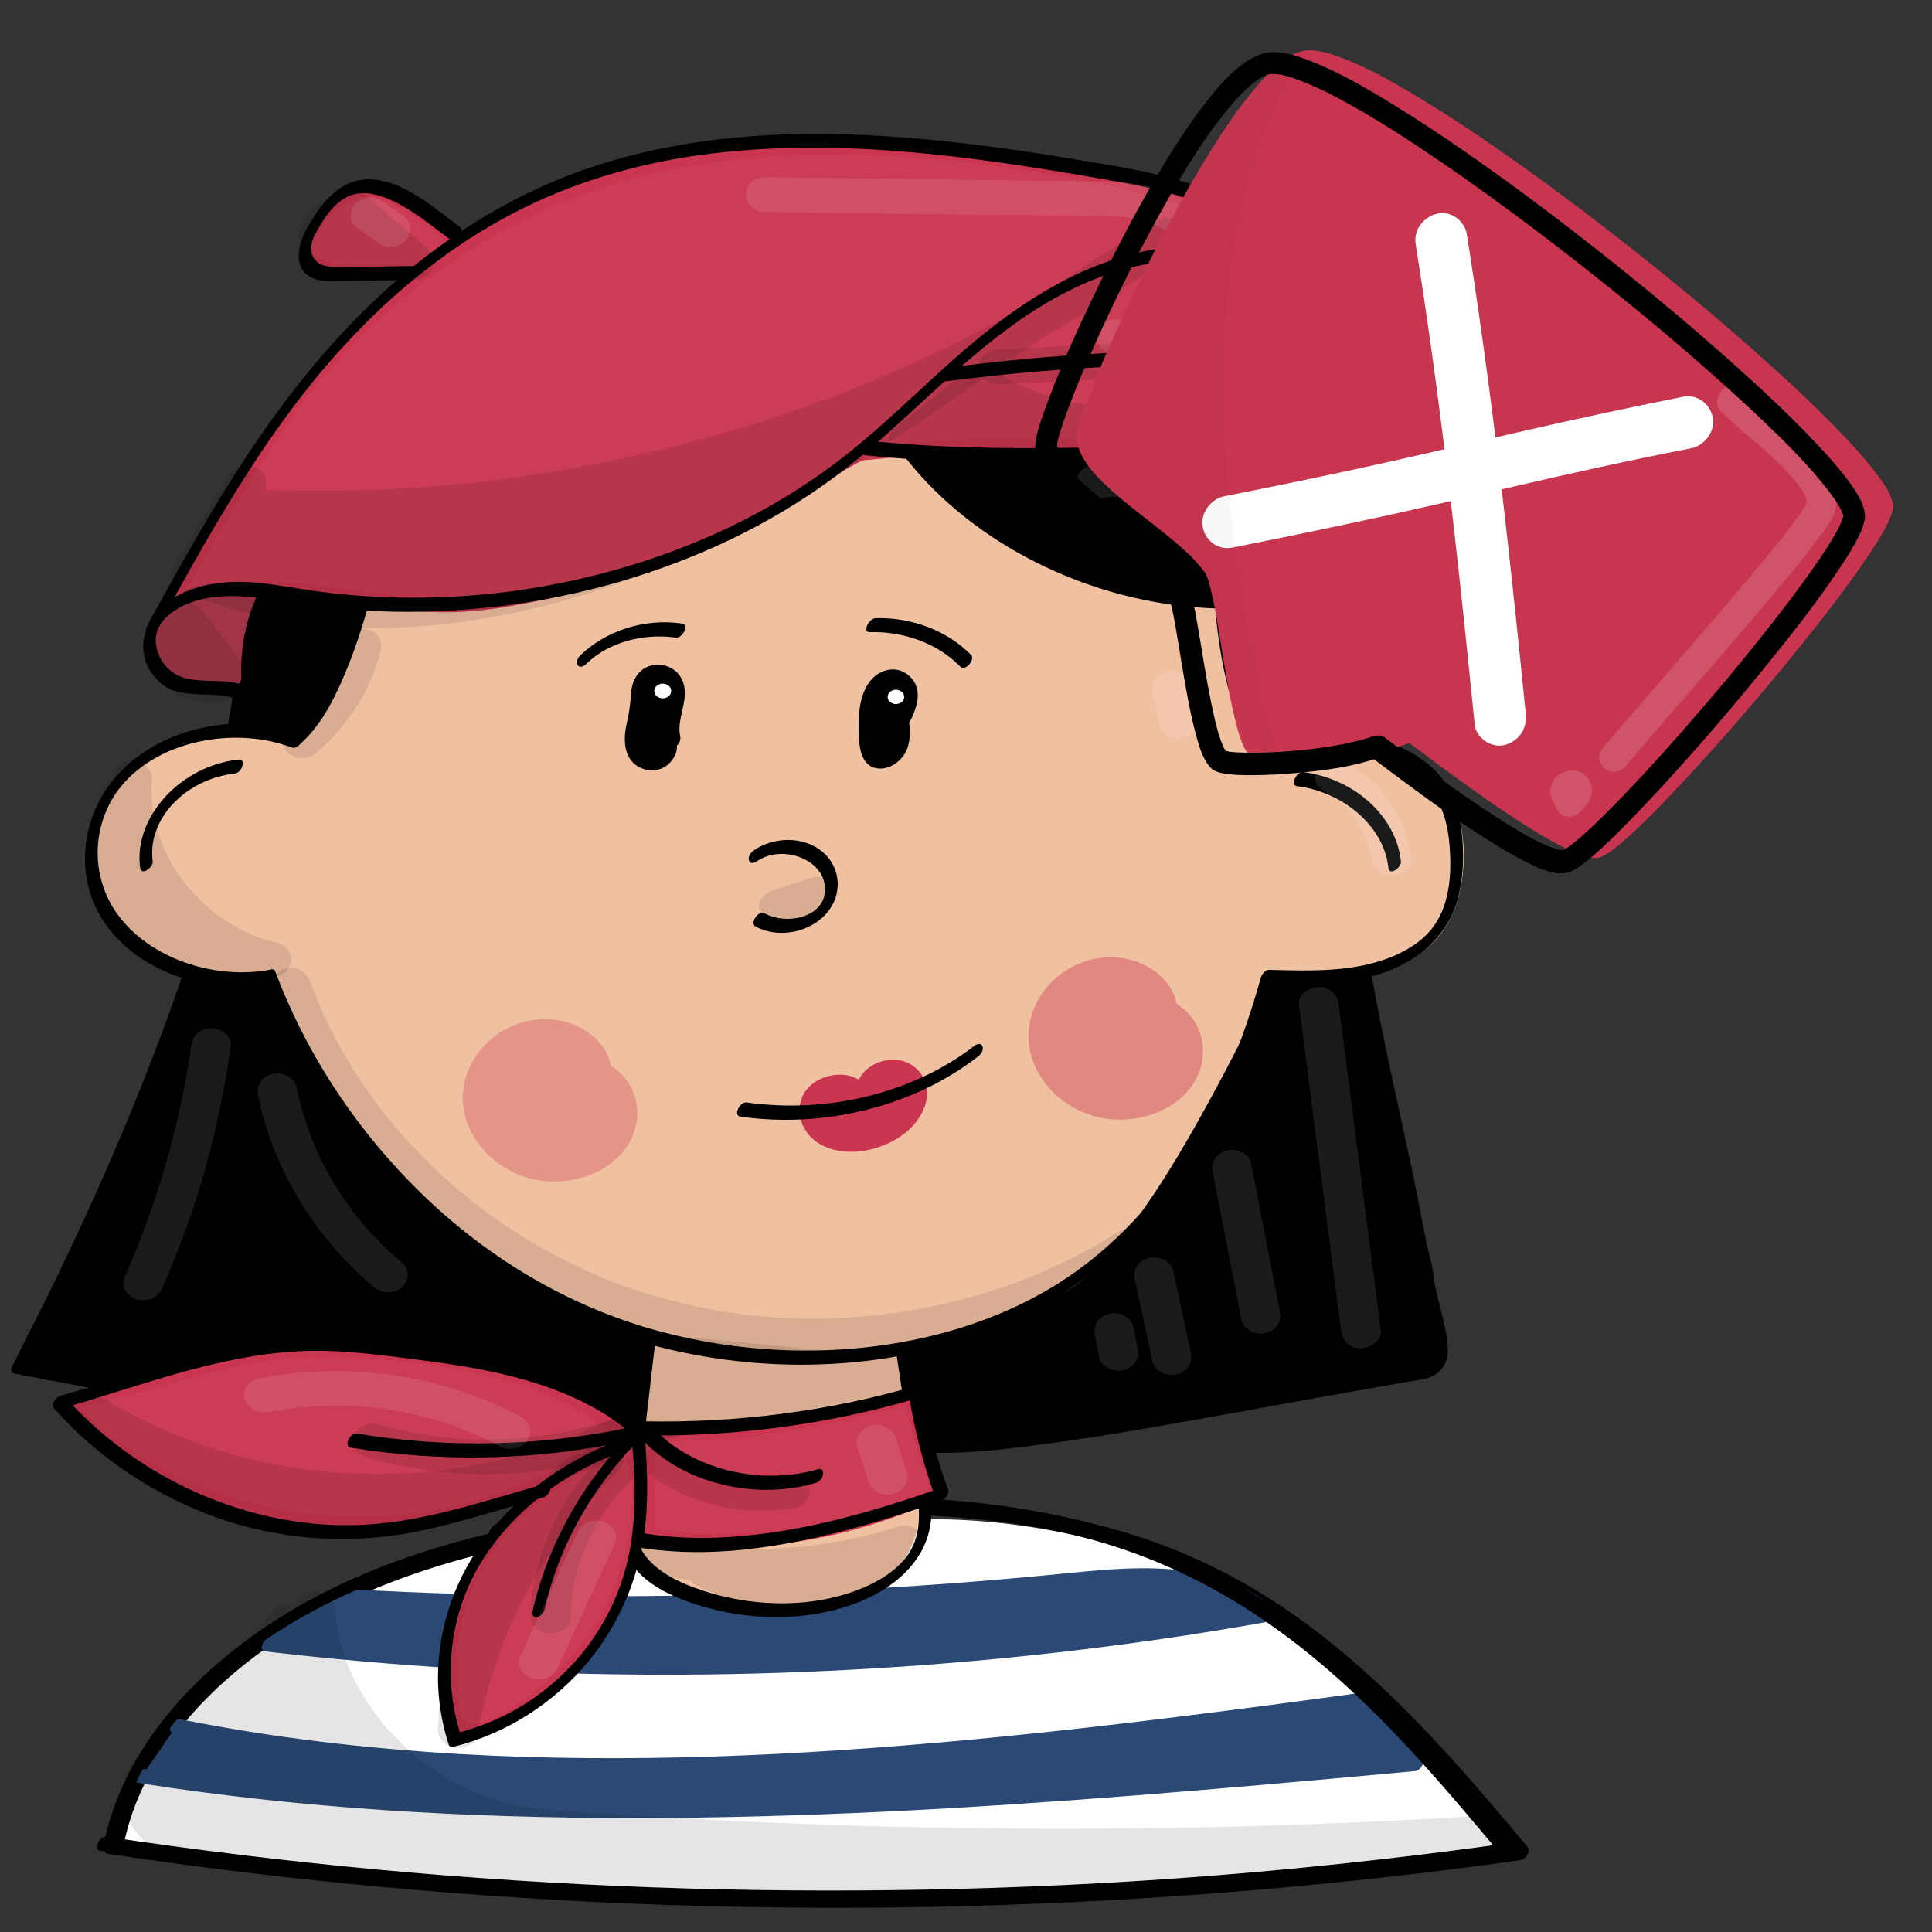 <?xml version="1.0" encoding="utf-8"?>
<!-- Generator: Adobe Adobe Illustrator 24.2.0, SVG Export Plug-In . SVG Version: 6.00 Build 0)  -->
<svg version="1.1" xmlns="http://www.w3.org/2000/svg" xmlns:xlink="http://www.w3.org/1999/xlink" x="0px" y="0px"
	 viewBox="0 0 170.08 170.08" style="enable-background:new 0 0 170.08 170.08;" xml:space="preserve">
<rect x="0" y="0" width="170.08" height="170.08" fill="#333333" stroke="none"/>
<style type="text/css">
	.st0{fill:#ADBECF;}
	.st1{fill:#F3C057;}
	.st2{fill:#F7D98D;}
	.st3{fill:#AEBFCE;}
	.st4{opacity:0.271;}
	.st5{fill:#3D4C5B;}
	.st6{fill:#FFFFFF;stroke:#FFFFFF;stroke-width:0.096;stroke-miterlimit:10;}
	.st7{fill:#2B4975;}
	.st8{fill:#F0C1A1;}
	.st9{fill:#CA354F;}
	.st10{opacity:0.31;}
	.st11{opacity:0.4;}
	.st12{fill:#CC3C55;}
	.st13{fill:#A13547;}
	.st14{opacity:0.102;}
	.st15{fill:#FFFFFF;}
	.st16{fill:#ECC9AD;}
	.st17{opacity:0.161;}
	.st18{opacity:0.169;}
	.st19{fill:#F0F6FA;}
	.st20{opacity:0.149;}
	.st21{opacity:0.031;}
	.st22{stroke:#000000;stroke-width:0.074;stroke-miterlimit:10;}
	.st23{fill:#D15238;}
	.st24{fill:#D15239;}
	.st25{fill:#C8354F;}
	.st26{fill:#C93550;}
	.st27{fill:#6DB671;}
	.st28{fill:#6CB671;}
	.st29{fill:#D1DFEA;}
	.st30{fill:#D3E1ED;}
	.st31{fill:#C8354E;}
	.st32{fill:#F3C058;}
	.st33{fill:#C8AE9D;}
	.st34{opacity:0.078;}
	.st35{opacity:0.141;}
</style>
<g id="Ebene_4_5_">
</g>
<g id="Ebene_8_7_">
	<g id="Ebene_27">
		<path class="st6" d="M10.27,162.09c3.09-12.07,15.78-21.02,29.52-24.92c13.75-3.91,28.57-3.66,43.06-3.38
			c21.31,0.42,41.69,12.49,49.58,29.38C92.06,168.25,50.73,167.82,10.27,162.09z"/>
	</g>
	<g id="Ebene_24">
		<g>
			<g>
				<path d="M10.9,162.35c1.55-7.66,7.37-14.04,14.41-18.52c8.18-5.2,18.17-7.78,28.05-9.12c5.27-0.72,10.6-1.11,15.93-1.33
					c5.22-0.21,10.47-0.2,15.67,0.26c5.15,0.46,10.28,1.38,15.12,3.02c4.48,1.52,8.65,3.67,12.44,6.26
					c7.45,5.09,13.36,11.66,18.95,18.27c0.69,0.81,1.37,1.63,2.06,2.45c0.21-0.38,0.41-0.76,0.62-1.14
					c-8.01,1.12-16.05,2.02-24.13,2.7c-8.11,0.68-16.25,1.12-24.39,1.33c-8.07,0.21-16.15,0.2-24.22-0.03
					c-8.11-0.24-16.21-0.7-24.29-1.39c-8.07-0.69-16.11-1.6-24.12-2.74c-0.99-0.14-1.98-0.29-2.97-0.43
					c-0.59-0.09-1.24,1.15-0.54,1.26c8.03,1.2,16.1,2.18,24.21,2.92c8.07,0.74,16.17,1.26,24.27,1.55
					c8.15,0.29,16.31,0.35,24.46,0.19c8.11-0.17,16.22-0.56,24.3-1.17c8.08-0.62,16.15-1.46,24.17-2.53
					c0.99-0.13,1.98-0.27,2.97-0.41c0.44-0.06,0.91-0.79,0.62-1.14c-5.67-6.77-11.47-13.58-18.75-19.11
					c-3.66-2.78-7.7-5.19-12.1-6.98c-4.73-1.93-9.82-3.12-14.97-3.78c-5.35-0.69-10.78-0.83-16.18-0.7
					c-5.34,0.13-10.69,0.47-15.98,1.07c-10.28,1.17-20.72,3.51-29.49,8.54c-7.46,4.28-13.94,10.52-16.48,18.15
					c-0.31,0.92-0.56,1.86-0.75,2.8c-0.05,0.26,0.06,0.55,0.42,0.5C10.57,163.03,10.85,162.63,10.9,162.35L10.9,162.35z"/>
			</g>
		</g>
	</g>
	<g id="Ebene_23">
		<g>
			<path class="st7" d="M15.53,151.95c33.37,6.71,69.74,2.35,103.6-2.24c2.43,1.68,3.89,3.98,5.61,5.59
				c-36.73,3.38-75.92,6.77-112.25,1.04"/>
			<g>
				<path class="st7" d="M15.27,152.57c7.14,1.43,14.41,2.36,21.71,2.89c7.42,0.54,14.87,0.66,22.31,0.5
					c7.45-0.17,14.89-0.62,22.31-1.26c7.43-0.64,14.84-1.47,22.24-2.39c3.66-0.45,7.31-0.93,10.97-1.42
					c0.92-0.12,1.85-0.25,2.77-0.37c0.33-0.05,0.97-0.24,1.28-0.14c0.33,0.11,0.7,0.52,0.94,0.73c1.16,1,2.11,2.15,3.1,3.27
					c0.44,0.49,0.88,0.98,1.37,1.43c0.2-0.37,0.41-0.75,0.61-1.12c-7.22,0.66-14.45,1.32-21.68,1.91
					c-7.35,0.6-14.71,1.12-22.08,1.51c-7.39,0.39-14.79,0.64-22.2,0.69c-7.32,0.05-14.64-0.1-21.94-0.53
					c-7.22-0.42-14.42-1.11-21.55-2.14c-0.89-0.13-1.78-0.26-2.67-0.4c-0.58-0.09-1.22,1.13-0.53,1.24
					c7.14,1.12,14.36,1.89,21.59,2.38c7.32,0.49,14.67,0.7,22.01,0.7c7.4,0,14.8-0.22,22.19-0.57c7.39-0.36,14.76-0.86,22.13-1.44
					c7.26-0.57,14.51-1.22,21.76-1.88c0.9-0.08,1.8-0.16,2.7-0.25c0.41-0.04,0.93-0.81,0.61-1.12c-1.02-0.96-1.88-2.05-2.82-3.08
					c-0.52-0.57-1.06-1.12-1.65-1.63c-0.28-0.24-0.56-0.47-0.86-0.69c-0.13-0.1-0.27-0.24-0.43-0.28c-0.21-0.06-0.49,0.03-0.71,0.06
					c-3.67,0.5-7.35,0.99-11.02,1.46c-7.41,0.95-14.84,1.82-22.29,2.52c-7.5,0.7-15.02,1.23-22.56,1.48
					c-7.48,0.24-14.98,0.21-22.46-0.22c-7.35-0.43-14.68-1.24-21.89-2.55c-0.91-0.17-1.82-0.34-2.73-0.52
					C15.22,151.22,14.58,152.44,15.27,152.57L15.27,152.57z"/>
			</g>
		</g>
		<g>
			<path class="st7" d="M30.41,140.55c21.21,1.17,42.52,0.68,63.64-1.44c6.11-0.61,13.16-1.07,17.48,3.01
				c-28.91,5.11-58.68,5.98-87.87,2.56c1.99-1.48,3.98-2.95,5.97-4.43"/>
			<g>
				<path class="st7" d="M30.12,141.23c11.49,0.63,23.01,0.78,34.51,0.45c5.75-0.17,11.5-0.46,17.24-0.86
					c2.85-0.2,5.69-0.43,8.53-0.7c2.44-0.22,4.88-0.52,7.32-0.65c4.66-0.26,9.87,0.05,13.27,3.22c0.22-0.41,0.45-0.82,0.67-1.23
					c-11.28,1.99-22.71,3.35-34.2,4.04c-11.38,0.69-22.81,0.73-34.2,0.14c-6.46-0.34-12.91-0.89-19.32-1.63
					c-0.04,0.4-0.08,0.8-0.12,1.2c1.99-1.48,3.98-2.95,5.97-4.43c0.28-0.21,0.55-0.63,0.42-0.96c-0.13-0.33-0.51-0.26-0.75-0.07
					c-1.99,1.48-3.98,2.95-5.97,4.43c-0.28,0.21-0.79,1.12-0.12,1.2c11.45,1.34,23,2.02,34.55,2.05c11.46,0.02,22.92-0.6,34.29-1.86
					c6.43-0.71,12.83-1.63,19.18-2.76c0.43-0.08,1.05-0.88,0.67-1.23c-3.02-2.82-7.39-3.56-11.64-3.52
					c-2.22,0.02-4.44,0.23-6.64,0.45c-2.92,0.29-5.84,0.55-8.76,0.78c-11.54,0.89-23.12,1.3-34.71,1.22
					c-6.54-0.05-13.07-0.25-19.6-0.61C30.04,139.84,29.37,141.19,30.12,141.23L30.12,141.23z"/>
			</g>
		</g>
		<g>
			<g>
				<path d="M43.31,135.39c0.6,0,1.19-1.24,0.53-1.24C43.24,134.15,42.65,135.39,43.31,135.39L43.31,135.39z"/>
			</g>
		</g>
	</g>
	<g id="Ebene_24_Kopie">
		<g>
			<g>
				<path d="M10.22,162.1c1.54-7.65,7.32-14.03,14.34-18.52c8.17-5.22,18.14-7.8,28.02-9.14c5.25-0.71,10.55-1.11,15.85-1.32
					c5.2-0.21,10.42-0.2,15.59,0.28c5.16,0.47,10.3,1.41,15.13,3.08c4.43,1.53,8.55,3.69,12.29,6.27
					c7.37,5.08,13.22,11.63,18.75,18.2c0.68,0.81,1.36,1.62,2.04,2.43c0.21-0.38,0.41-0.76,0.62-1.13c-7.97,1.12-15.97,2.02-24,2.7
					c-8.07,0.68-16.17,1.12-24.27,1.33c-8.03,0.21-16.07,0.2-24.1-0.03c-8.07-0.24-16.13-0.7-24.16-1.39
					c-8.03-0.69-16.03-1.6-23.99-2.74c-0.98-0.14-1.97-0.29-2.95-0.43c-0.59-0.09-1.24,1.15-0.54,1.25
					c7.99,1.2,16.02,2.18,24.09,2.92c8.03,0.74,16.08,1.26,24.15,1.55c8.11,0.29,16.23,0.35,24.34,0.19
					c8.07-0.17,16.14-0.56,24.18-1.17c8.04-0.62,16.07-1.46,24.05-2.53c0.99-0.13,1.97-0.27,2.96-0.41
					c0.44-0.06,0.91-0.79,0.62-1.13c-5.63-6.76-11.39-13.56-18.63-19.09c-3.6-2.75-7.56-5.14-11.89-6.93
					c-4.72-1.96-9.81-3.16-14.97-3.84c-5.29-0.69-10.65-0.84-15.99-0.71c-5.39,0.13-10.78,0.47-16.13,1.08
					c-10.24,1.17-20.62,3.52-29.34,8.54c-7.44,4.28-13.87,10.54-16.4,18.15c-0.31,0.92-0.56,1.85-0.75,2.8
					c-0.05,0.26,0.06,0.55,0.42,0.49C9.89,162.79,10.17,162.38,10.22,162.1L10.22,162.1z"/>
			</g>
		</g>
	</g>
	<g id="Ebene_4_4_">
		<g>
			<path d="M16.52,87.24c-3.76,11.22-8.49,22.21-14.14,32.83c40.18,9.56,83.44,9.49,123.58-0.2c-1.56-14.24-4.73-26.56-7.69-39.44
				c-3.01-13.12-4.75-25.8-10.75-38.77c-5.76-12.43-20.43-22.93-36.1-22.93c-26.17,0-48.06,18.1-49.98,39.34
				c-0.58,6.49-4.34,20.62-5.29,31.12"/>
			<g>
				<path d="M16.03,87.2c-2.94,8.75-6.46,17.36-10.54,25.75c-1.16,2.38-2.36,4.74-3.6,7.08c-0.13,0.24-0.1,0.58,0.22,0.66
					c7.85,1.86,15.81,3.37,23.84,4.5c8.07,1.14,16.21,1.91,24.38,2.3c8.13,0.39,16.28,0.42,24.42,0.09
					c8.1-0.34,16.18-1.04,24.19-2.1c8.08-1.07,16.09-2.51,24-4.32c0.96-0.22,1.93-0.45,2.89-0.68c0.37-0.09,0.72-0.54,0.69-0.88
					c-0.94-8.49-2.54-16.9-4.4-25.26c-1.84-8.23-3.79-16.43-5.53-24.67c-1.78-8.46-3.72-16.92-7.05-25.04
					c-1.41-3.43-3.04-6.73-5.33-9.78c-2.16-2.88-4.76-5.49-7.69-7.78c-5.74-4.5-12.89-7.77-20.56-8.69
					c-3.76-0.45-7.61-0.28-11.36,0.18c-3.66,0.45-7.25,1.27-10.7,2.41c-6.73,2.24-12.91,5.7-18.05,10.11
					c-5.06,4.34-9.12,9.56-11.76,15.32c-1.32,2.9-2.28,5.93-2.82,9.01c-0.23,1.35-0.33,2.72-0.51,4.07
					c-0.17,1.32-0.4,2.63-0.63,3.95c-1.27,7-2.89,13.94-3.92,20.97c-0.25,1.68-0.45,3.37-0.61,5.06c-0.03,0.31,0.3,0.4,0.57,0.29
					c0.34-0.15,0.52-0.52,0.55-0.83c0.65-7.06,2.2-14.05,3.59-21.02c0.57-2.86,1.16-5.72,1.53-8.6c0.17-1.33,0.27-2.66,0.49-3.98
					c0.25-1.5,0.61-2.98,1.05-4.44c1.79-5.85,5.18-11.3,9.64-15.91c4.54-4.69,10.19-8.53,16.5-11.22c6.55-2.8,13.8-4.32,21.09-4.39
					c7.68-0.07,15.07,2.31,21.29,6.19c6.22,3.88,11.38,9.24,14.52,15.36c1.95,3.8,3.4,7.82,4.67,11.82
					c1.29,4.06,2.32,8.17,3.24,12.31c0.93,4.12,1.75,8.26,2.65,12.39c0.87,4.01,1.82,8,2.75,12c1.87,8.08,3.66,16.18,4.85,24.36
					c0.31,2.12,0.58,4.24,0.82,6.36c0.23-0.29,0.46-0.59,0.69-0.88c-7.84,1.89-15.79,3.42-23.81,4.58
					c-8.02,1.16-16.12,1.95-24.23,2.37c-8.13,0.42-16.28,0.48-24.41,0.16c-8.09-0.31-16.17-0.98-24.18-2.02
					c-8.04-1.04-16.03-2.45-23.9-4.23c-0.96-0.22-1.93-0.44-2.89-0.67c0.07,0.22,0.15,0.44,0.22,0.66
					c4.39-8.28,8.24-16.78,11.51-25.44c0.92-2.45,1.8-4.91,2.63-7.39C17.3,86.42,16.26,86.52,16.03,87.2L16.03,87.2z"/>
			</g>
		</g>
		<g>
			<g>
				<path d="M125.98,120.16c0.6,0,1.19-1.24,0.53-1.24C125.91,118.92,125.32,120.16,125.98,120.16L125.98,120.16z"/>
			</g>
		</g>
	</g>
	<g id="Ebene_5_10_">
		<g>
			<path class="st8" d="M57.4,118.56c-0.49,4.55-0.99,9.1-1.48,13.65c-0.18,1.64-0.33,3.38,0.53,4.85c1.44,2.44,5.04,3.2,8.21,3.59
				c4.66,0.58,10.08,0.73,13.32-2.18c2.76-2.48,2.88-6.33,2.27-9.71c-0.61-3.38-1.77-6.81-0.98-10.16
				c-7.07,1.04-14.35,1.05-21.42,0.02"/>
			<g>
				<path class="st8" d="M56.86,118.68c-0.52,4.81-1.11,9.62-1.56,14.44c-0.18,1.92-0.07,3.98,1.5,5.48
					c1.31,1.25,3.19,1.87,5.03,2.26c1.99,0.42,4.07,0.64,6.12,0.73c2.05,0.09,4.17,0,6.14-0.54c1.91-0.52,3.65-1.5,4.85-2.91
					c1.27-1.5,1.91-3.3,2.09-5.14c0.5-4.89-2.32-9.64-1.22-14.51c0.06-0.26-0.06-0.54-0.41-0.49c-7.04,1.03-14.24,1.02-21.29,0.01
					c-0.59-0.08-1.22,1.14-0.53,1.24c7.13,1.03,14.43,1.01,21.55-0.03c-0.14-0.16-0.27-0.33-0.41-0.49
					c-0.95,4.22,0.96,8.26,1.23,12.44c0.11,1.72-0.03,3.49-0.82,5.09c-0.75,1.51-2.16,2.62-3.86,3.28
					c-1.76,0.68-3.75,0.85-5.66,0.85c-1.95-0.01-3.91-0.2-5.82-0.49c-1.8-0.28-3.66-0.69-5.18-1.64c-1.76-1.1-2.33-2.78-2.28-4.61
					c0.03-1.2,0.21-2.4,0.34-3.59c0.14-1.28,0.28-2.55,0.41-3.83c0.28-2.59,0.56-5.17,0.84-7.76
					C58.03,117.56,56.92,118.09,56.86,118.68L56.86,118.68z"/>
			</g>
		</g>
	</g>
	<g id="Ebene_3_3_">
		<g>
			<path class="st8" d="M25.28,65.17c-5.02-1.54-11.11-0.02-14.37,3.58S7.48,77.75,10.5,81.5c3.02,3.75,9,5.55,14.11,4.25
				c3.1,6.97,7.02,13.75,12.6,19.5c5.57,5.74,12.9,10.42,21.31,12.43c11.74,2.81,28.61-0.15,35.77-4.87c7.25-4.78,17.23-27,17.23-27
				s11.45,0.21,14.6-3.45c3.15-3.66,2.93-11.08-0.68-14.41c-2.62-2.42-8.62-3.13-14.96-2.54c-2.24-4.47-3-8.08-3.29-12.46
				c-13.39,1.24-27.17-7.35-30.38-18.5c-16.59,19.1-44.5,17.22-44.5,17.22S31.9,63.2,25.61,65.31"/>
			<g>
				<path class="st8" d="M25.66,64.58c-6.14-1.84-13.51,0.58-16.44,5.74c-1.48,2.61-1.85,5.67-0.94,8.48
					c0.88,2.72,2.98,4.98,5.76,6.38c3.13,1.57,6.95,2.04,10.43,1.18c-0.13-0.07-0.27-0.14-0.4-0.2c4.04,9.07,9.51,17.86,17.97,24.34
					c3.92,3,8.41,5.45,13.31,7.01c4.53,1.43,9.29,1.96,14.09,1.89c4.83-0.07,9.68-0.69,14.33-1.85c3.76-0.93,7.63-2.2,10.75-4.32
					c2.29-1.56,4-3.81,5.54-5.93c1.99-2.74,3.73-5.61,5.36-8.52c2.34-4.15,4.51-8.39,6.47-12.69c0.03-0.08,0.07-0.15,0.1-0.23
					c-0.25,0.19-0.5,0.39-0.75,0.58c1.86,0.03,3.74-0.09,5.58-0.28c2.9-0.31,6.16-0.85,8.5-2.49c2.74-1.92,3.57-5.57,3.54-8.48
					c-0.03-2.98-0.98-6.52-3.83-8.42c-1.74-1.16-4.01-1.66-6.14-1.92c-2.75-0.35-5.54-0.28-8.3-0.03c0.13,0.07,0.27,0.14,0.4,0.2
					c-1-1.99-1.81-4.05-2.36-6.18c-0.52-2.02-0.77-4.08-0.91-6.14c-0.02-0.24-0.16-0.36-0.43-0.34
					c-10.32,0.93-20.79-3.99-26.47-11.45c-1.59-2.1-2.79-4.4-3.51-6.84c-0.12-0.4-0.64-0.15-0.82,0.05
					C70.91,40.56,63.19,45.3,54.5,48.04c-5.87,1.85-12.12,2.89-18.36,3.05c-1.18,0.03-2.37,0.05-3.55-0.03
					c-0.49-0.03-0.81,0.54-0.82,0.89c-0.05,1.25-0.22,2.42-0.47,3.71c-0.45,2.31-1.14,4.71-2.58,6.71c-0.72,1-1.7,1.9-2.97,2.34
					c-0.35,0.12-0.61,0.4-0.67,0.73c-0.04,0.21,0.06,0.61,0.41,0.49c2.86-0.99,4.51-3.46,5.53-5.87c0.95-2.25,1.46-4.64,1.73-7.01
					c0.06-0.54,0.12-1.08,0.14-1.63c-0.27,0.3-0.55,0.59-0.82,0.89c3.51,0.23,7.13-0.07,10.6-0.52c7.81-1,15.48-3.3,22.15-7.05
					c4.72-2.66,8.89-6.02,12.3-9.92c-0.27,0.02-0.55,0.03-0.82,0.05c2.63,9,11.66,16.03,21.82,18.18c2.94,0.62,5.96,0.8,8.97,0.53
					c-0.14-0.11-0.28-0.22-0.43-0.34c0.14,2.1,0.4,4.19,0.91,6.25c0.54,2.18,1.38,4.3,2.4,6.34c0.09,0.17,0.19,0.22,0.4,0.2
					c2.36-0.21,4.75-0.26,7.11-0.05c1.91,0.18,3.85,0.52,5.57,1.28c3.07,1.37,4.37,4.37,4.66,7.23c0.16,1.56,0.05,3.15-0.39,4.67
					c-0.34,1.16-0.91,2.45-1.92,3.29c-0.93,0.77-2.17,1.23-3.37,1.58c-1.4,0.4-2.86,0.65-4.32,0.83c-1.95,0.24-3.95,0.37-5.92,0.33
					c-0.36-0.01-0.64,0.32-0.75,0.58c-1.58,3.51-3.32,6.96-5.17,10.36c-1.55,2.87-3.19,5.71-5.01,8.45
					c-1.55,2.34-3.2,4.71-5.35,6.67c-2.26,2.06-5.52,3.31-8.56,4.25c-4.37,1.36-9,2.17-13.62,2.49c-4.64,0.32-9.4,0.19-13.93-0.8
					c-4.95-1.08-9.59-3.17-13.67-5.83c-8.79-5.72-14.77-14.02-19.04-22.73c-0.54-1.09-1.05-2.19-1.54-3.3
					c-0.07-0.15-0.2-0.26-0.4-0.2c-5.64,1.4-12.35-0.96-14.8-5.74c-1.22-2.38-1.38-5.2-0.38-7.66c0.99-2.44,3.08-4.32,5.73-5.43
					c2.96-1.24,6.5-1.48,9.62-0.55C25.51,65.94,26.22,64.75,25.66,64.58L25.66,64.58z"/>
			</g>
		</g>
	</g>
	<g id="Ebene_9_7_">
		<g>
			<path class="st9" d="M75.75,96.22c-0.8-1.4-3.56-1.28-4.47,0.07c-0.91,1.35-0.04,3.22,1.55,3.99c1.59,0.76,3.63,0.57,5.25-0.15
				c1.36-0.6,2.54-1.61,2.89-2.88c0.35-1.27-0.35-2.77-1.77-3.25c-1.42-0.48-3.32,0.46-3.27,1.76"/>
			<g>
				<path class="st9" d="M76.23,95.71c-1.01-1.63-3.77-1.28-4.98-0.06c-1.57,1.58-0.91,4.11,1.08,5.15
					c2.32,1.22,5.51,0.43,7.39-1.09c1.71-1.37,2.75-3.9,0.99-5.6c-1.84-1.79-5.32-0.42-5.32,1.93c0,0.3,0.28,0.41,0.57,0.29
					c0.32-0.14,0.54-0.52,0.55-0.83c0-0.57,0.7-0.87,1.26-0.96c0.79-0.14,1.57,0.16,2.08,0.7c1.17,1.24,0.64,2.78-0.67,3.73
					c-1.49,1.08-3.82,1.57-5.63,0.87c-1.23-0.48-2.67-2.04-1.88-3.28c0.33-0.51,1.13-0.71,1.76-0.71c0.77,0,1.48,0.28,1.86,0.89
					C75.58,97.23,76.52,96.17,76.23,95.71L76.23,95.71z"/>
			</g>
		</g>
	</g>
	<g id="Ebene_2_7_">
		<g>
			<g>
				<path d="M26.46,64.62c-6.12-2.28-13.77-0.18-17.13,4.9c-1.67,2.52-2.24,5.56-1.58,8.42c0.65,2.82,2.61,5.25,5.33,6.84
					c3.05,1.79,6.91,2.47,10.5,1.8c0.56-0.11,1.03-1.36,0.26-1.22c-5.84,1.1-12.51-1.74-14.56-6.78c-1-2.47-0.9-5.24,0.28-7.65
					c1.17-2.4,3.48-4.2,6.22-5.15c3.15-1.1,6.78-1.14,9.91,0.02C26.28,66.01,27.02,64.83,26.46,64.62L26.46,64.62z"/>
			</g>
		</g>
		<g>
			<g>
				<path d="M110.21,66.04c3.35-0.31,6.83-0.62,10.12,0.18c2.74,0.67,5.24,2.16,6.37,4.52c0.58,1.22,0.83,2.53,0.92,3.84
					c0.09,1.29,0.09,2.59-0.15,3.86c-0.23,1.23-0.68,2.45-1.53,3.45c-0.84,1-2.01,1.74-3.27,2.28c-3.37,1.43-7.24,1.31-10.88,1.21
					c-0.6-0.02-1.2,1.22-0.53,1.24c3.57,0.1,7.28,0.17,10.65-1.03c3.02-1.08,5.31-3.13,6.25-5.89c0.46-1.36,0.63-2.78,0.64-4.2
					c0-1.42-0.12-2.87-0.52-4.25c-0.39-1.34-1.08-2.64-2.17-3.65c-1.03-0.96-2.31-1.68-3.69-2.17c-3.8-1.35-7.96-0.98-11.94-0.62
					C109.9,64.88,109.41,66.11,110.21,66.04L110.21,66.04z"/>
			</g>
		</g>
		<g>
			<g>
				<path d="M23.17,86.36c2.61,6.92,6.75,13.44,12.19,18.96c5.41,5.48,12.19,10.01,20,12.49c7.58,2.4,15.93,2.99,23.82,1.56
					c3.92-0.71,7.73-1.93,11.2-3.68c3.58-1.81,6.73-4.19,9.43-6.93c5.66-5.76,9.13-12.91,11.44-20.17c0.29-0.9,0.56-1.8,0.81-2.71
					c0.07-0.26-0.08-0.54-0.41-0.49c-0.36,0.06-0.59,0.45-0.67,0.73c-1.99,7.07-4.94,14.13-9.97,20c-2.44,2.85-5.36,5.43-8.75,7.41
					c-3.24,1.9-6.85,3.28-10.62,4.16c-7.61,1.78-15.79,1.55-23.31-0.42c-7.79-2.04-14.69-6.13-20.26-11.28
					c-5.58-5.17-9.95-11.37-12.84-18.01c-0.35-0.8-0.68-1.61-0.99-2.43C24,84.9,22.99,85.88,23.17,86.36L23.17,86.36z"/>
			</g>
		</g>
		<g>
			<g>
				<path d="M26.23,65.67c2-1.7,3.17-4.08,4.12-6.33c0.89-2.09,1.59-4.25,2.17-6.42c0.12-0.46,0.24-0.92,0.35-1.38
					c-0.27,0.25-0.54,0.49-0.81,0.74c3.5,0.17,7.11-0.19,10.56-0.68c7.8-1.11,15.44-3.48,22.08-7.25c4.72-2.68,8.9-6.04,12.32-9.95
					c-0.27,0.02-0.55,0.03-0.82,0.05c3.74,8.6,12.36,15.16,22.32,17.84c2.83,0.76,5.77,1.2,8.73,1.28c-0.1-0.12-0.19-0.23-0.29-0.35
					c0.32,4.27,1.16,8.59,2.99,12.58c0.3,0.65,1.29-0.34,1.07-0.81c-1.79-3.91-2.63-8.12-2.95-12.31c-0.01-0.15-0.08-0.34-0.29-0.35
					c-10.28-0.29-20.23-4.93-26.38-12.15c-1.71-2.01-3.11-4.2-4.13-6.55c-0.16-0.37-0.61-0.18-0.82,0.05
					c-5.64,6.43-13.34,11.19-21.99,14.02c-5.85,1.91-12.08,3.04-18.32,3.3c-1.18,0.05-2.38,0.09-3.56,0.03
					c-0.42-0.02-0.74,0.43-0.81,0.74c-0.26,1.18-0.6,2.34-0.96,3.5c-0.7,2.24-1.53,4.5-2.72,6.59c-0.58,1.01-1.24,2.05-2.18,2.85
					c-0.24,0.21-0.5,0.56-0.38,0.88C25.65,65.89,26.01,65.86,26.23,65.67L26.23,65.67z"/>
			</g>
		</g>
		<g>
			<g>
				<path d="M21.38,63.71c0.38-8.72,3.07-17.54,8.35-24.98c5.01-7.06,12.58-12.71,21.23-16.08c8.91-3.47,18.97-4.28,28.44-2.19
					c4.69,1.04,9.19,2.8,13.16,5.24c4.06,2.51,7.47,5.74,10.26,9.33c6.08,7.84,8.99,17.09,11.41,26.22
					c0.32,1.21,0.64,2.43,0.95,3.65c0.08,0.31,0.48,0.21,0.69,0.07c0.28-0.2,0.46-0.56,0.38-0.88c-2.46-9.53-5.01-19.24-10.77-27.73
					c-2.58-3.81-5.79-7.3-9.67-10.16c-3.81-2.81-8.27-4.9-13-6.25c-9.47-2.7-19.81-2.46-29.13,0.6c-9.09,2.98-17.18,8.39-22.86,15.3
					c-6.02,7.31-9.35,16.24-10.31,25.18c-0.11,1.07-0.2,2.15-0.24,3.22c-0.01,0.3,0.29,0.41,0.57,0.29
					C21.17,64.39,21.37,64.02,21.38,63.71L21.38,63.71z"/>
			</g>
		</g>
		<g>
			<g>
				<path d="M80.65,127.82c3.77,0.27,7.62-0.2,11.34-0.7c5.29-0.7,10.55-1.65,15.79-2.59c3.12-0.56,6.24-1.13,9.36-1.69
					c1.62-0.29,3.24-0.58,4.86-0.86c0.83-0.14,1.66-0.29,2.49-0.43c0.7-0.12,1.39-0.18,1.96-0.6c1.22-0.9,1.08-2.25,0.87-3.49
					c-0.23-1.4-0.68-2.76-0.96-4.14c-0.14-0.69-0.19-1.39-0.34-2.07c-0.15-0.67-0.34-1.34-0.48-2.01c-0.3-1.5-0.58-3.01-0.88-4.51
					c-1.31-6.43-2.87-12.84-3.99-19.31c-0.06-0.32-0.5-0.2-0.69-0.07c-0.29,0.21-0.44,0.55-0.38,0.88
					c0.96,5.57,2.27,11.1,3.44,16.64c0.58,2.78,1.02,5.59,1.71,8.35c0.33,1.34,0.47,2.69,0.8,4.03c0.34,1.35,0.77,2.71,0.81,4.1
					c0.01,0.54-0.18,0.73-0.77,0.84c-0.83,0.16-1.67,0.29-2.51,0.43c-1.63,0.28-3.26,0.57-4.89,0.86c-3.02,0.54-6.04,1.09-9.06,1.63
					c-5.16,0.93-10.33,1.86-15.53,2.6c-4.07,0.58-8.3,1.16-12.43,0.86C80.58,126.53,79.97,127.77,80.65,127.82L80.65,127.82z"/>
			</g>
		</g>
		<g>
			<g>
				<path d="M16.1,85.77c-3.16,9.23-7.03,18.27-11.33,27.13c-1.2,2.47-2.48,4.91-3.69,7.38c-0.1,0.21-0.12,0.62,0.22,0.66
					c0.6,0.07,1.24-0.54,1.04-1.08c-0.23-0.62-0.96-0.02-1.17,0.25c-0.17,0.22-0.29,0.76,0.14,0.82c0.6,0.09,1.18,0.24,1.79,0.28
					c0.51,0.03,1.19-0.92,0.65-1.21c-0.04-0.02-0.07-0.04-0.11-0.06c-0.11-0.06-0.29-0.03-0.4,0.03c-0.01,0-0.01,0.01-0.02,0.01
					c-0.37,0.21-0.8,0.82-0.38,1.14c0.07,0.05,0.16,0.07,0.25,0.08c0.5,0.07,1.2-1.01,0.65-1.21c-0.67-0.24-1.31-0.39-2.04-0.31
					c-0.48,0.06-1.07,1.1-0.4,1.23c0.57,0.11,1.74,0.57,2.19,0.01c0.15-0.18,0.45-0.64,0.19-0.86c-0.23-0.2-0.68-0.24-0.99-0.3
					c-0.35-0.07-0.8-0.19-1.14-0.03c-0.35,0.17-0.92,1.05-0.26,1.18c7.92,1.57,15.89,2.97,23.88,4.21
					c7.36,1.14,14.77,2.21,22.22,2.82c2.68,0.22,5.42,0.42,8.11,0.25c0.36-0.02,0.63-0.29,0.75-0.58c0.07-0.16,0.14-0.68-0.22-0.66
					c-2.34,0.15-4.71,0-7.04-0.17c-3.35-0.24-6.69-0.61-10.02-1.03c-8.09-1-16.13-2.27-24.14-3.67c-4.35-0.76-8.69-1.56-13.01-2.42
					c-0.09,0.39-0.17,0.78-0.26,1.18c-0.12,0.06-0.22,0.01-0.1,0.05c0.06,0.02,0.15,0.02,0.22,0.02c0.16,0.02,0.31,0.05,0.47,0.08
					c0.15,0.03,0.3,0.06,0.45,0.1c0.13,0.03,0.23,0.09,0.11-0.01c0.06-0.29,0.13-0.58,0.19-0.86c0,0,0,0,0,0
					c0.14-0.09,0.28-0.17,0.41-0.26c0.21-0.03,0.06,0-0.01-0.02c-0.09-0.03-0.2-0.03-0.3-0.05c-0.4-0.07-0.8-0.15-1.2-0.23
					c-0.13,0.41-0.26,0.82-0.4,1.23c0.53-0.07,1.04,0.09,1.53,0.26c0.22-0.4,0.43-0.8,0.65-1.21c0,0,0-0.01-0.01-0.01
					c-0.12,0.38-0.25,0.76-0.38,1.14c0.01,0,0.01-0.01,0.02-0.01c-0.13,0.01-0.26,0.02-0.4,0.03c0.04,0.02,0.07,0.04,0.11,0.06
					c0.22-0.4,0.43-0.8,0.65-1.21c-0.61-0.04-1.19-0.19-1.79-0.28c0.05,0.27,0.09,0.55,0.14,0.82c0.02-0.02,0.04-0.05,0.05-0.07
					c-0.13,0.12-0.26,0.24-0.39,0.36c-0.13-0.08-0.26-0.16-0.38-0.24c0.13-0.25,0.27-0.49,0.4-0.74c0.06-0.04,0.12-0.09,0.18-0.13
					c0.07,0.22,0.15,0.44,0.22,0.66c1.07-2.19,2.21-4.35,3.28-6.54c1.09-2.24,2.16-4.49,3.2-6.75c2.04-4.44,3.95-8.93,5.71-13.46
					c1-2.58,1.94-5.17,2.84-7.77c0.08-0.22,0.14-0.61-0.22-0.66C16.53,85.15,16.18,85.54,16.1,85.77L16.1,85.77z"/>
			</g>
		</g>
		<g>
			<g>
				<path d="M56.56,118.56c-0.53,4.61-1.06,9.23-1.58,13.85c-0.22,1.94-0.41,3.95,0.92,5.64c1.14,1.44,2.99,2.36,4.81,3
					c4.28,1.51,9.2,1.79,13.58,0.45c3.98-1.21,7.3-3.86,7.67-7.7c0.23-2.4-0.38-4.87-0.74-7.24c-0.39-2.6-0.79-5.21-1.18-7.81
					c-0.12-0.8-1.19,0.02-1.11,0.54c0.32,2.14,0.65,4.28,0.97,6.42c0.31,2.08,0.7,4.17,0.92,6.26c0.19,1.8,0.12,3.7-1.14,5.23
					c-1.07,1.31-2.69,2.22-4.36,2.84c-3.96,1.47-8.64,1.4-12.68,0.22c-1.81-0.53-3.72-1.27-5.07-2.48
					c-0.64-0.58-1.16-1.26-1.41-2.04c-0.31-0.95-0.25-1.96-0.15-2.94c0.5-4.82,1.1-9.64,1.65-14.46
					C57.75,117.43,56.63,117.97,56.56,118.56L56.56,118.56z"/>
			</g>
		</g>
		<g>
			<g>
				<path d="M65.19,98.3c5.77,0.82,11.84-0.19,16.9-2.76c1.43-0.73,2.78-1.58,4.02-2.54c0.25-0.19,0.5-0.57,0.38-0.88
					c-0.11-0.3-0.47-0.24-0.69-0.07c-5.42,4.2-12.97,6.01-20.08,5C65.13,96.98,64.5,98.21,65.19,98.3L65.19,98.3z"/>
			</g>
		</g>
		<g>
			<g>
				<path d="M66.62,75.83c2.15-1.49,5.68-0.3,5.99,2.12c0.14,1.1-0.38,2.06-1.51,2.57c-1.19,0.54-2.67,0.48-3.81-0.12
					c-0.54-0.28-1.32,0.89-0.77,1.17c2.42,1.27,5.65,0.24,6.79-1.97c1.14-2.21-0.02-4.88-2.76-5.52c-1.47-0.34-3.04-0.02-4.23,0.81
					c-0.26,0.18-0.5,0.58-0.38,0.88C66.05,76.07,66.39,75.99,66.62,75.83L66.62,75.83z"/>
			</g>
		</g>
		<g>
			<path d="M59.35,65.24c-0.22-0.85,0.03-1.73,0.23-2.59c0.19-0.86,0.31-1.79-0.14-2.57c-0.46-0.78-1.7-1.28-2.55-0.79
				c-0.89,0.52-0.77,1.64-0.83,2.56c-0.05,0.73-0.3,1.45-0.43,2.17c-0.13,0.73-0.14,1.5,0.25,2.16c0.39,0.66,1.26,1.14,2.11,0.98
				s1.38-1.13,0.84-1.7"/>
			<g>
				<path d="M59.88,64.84c-0.38-1.72,1-3.43,0.1-5.13c-0.7-1.32-2.67-1.65-3.74-0.47c-0.53,0.59-0.67,1.32-0.71,2.05
					c-0.05,0.84-0.18,1.63-0.37,2.45c-0.32,1.43-0.3,3.44,1.61,3.99c0.87,0.25,1.72-0.04,2.27-0.66c0.52-0.58,0.79-1.46,0.26-2.11
					c-0.4-0.48-1.31,0.6-0.96,1.02c0.44,0.53-0.36,0.67-0.83,0.56c-0.78-0.19-1.26-0.83-1.38-1.5c-0.14-0.77,0.12-1.55,0.29-2.3
					c0.16-0.71,0.16-1.41,0.23-2.13c0.06-0.58,0.21-0.99,0.99-0.88c0.71,0.1,1.25,0.59,1.44,1.18c0.24,0.72,0.03,1.49-0.13,2.2
					c-0.19,0.85-0.33,1.67-0.14,2.53c0.07,0.32,0.49,0.21,0.69,0.07C59.78,65.51,59.95,65.15,59.88,64.84L59.88,64.84z"/>
			</g>
		</g>
		<g>
			<path d="M79.44,63.82c0.45-0.83,0.91-1.72,0.78-2.63s-1.07-1.81-2.13-1.65c-1.15,0.17-1.63,1.34-1.78,2.33
				c-0.16,1.06-0.2,2.13-0.12,3.19c0.06,0.76,0.31,1.67,1.16,1.91c0.75,0.22,1.57-0.25,1.9-0.86s0.3-1.31,0.26-1.98"/>
			<g>
				<path d="M79.93,63.86c0.71-1.33,1.47-3.13,0.11-4.36c-1.18-1.07-2.81-0.51-3.58,0.65c-0.88,1.29-0.9,3.02-0.86,4.48
					c0.03,1.1,0.18,3.03,1.91,3.03c0.87,0,1.66-0.58,2.08-1.22c0.52-0.78,0.53-1.69,0.48-2.57c-0.02-0.29-0.27-0.42-0.57-0.29
					c-0.31,0.14-0.56,0.53-0.55,0.83c0.03,0.52,0.17,1.33-0.29,1.75c-0.45,0.4-1.15,0.28-1.51-0.14c-0.37-0.44-0.4-1.05-0.43-1.58
					c-0.04-0.78-0.02-1.56,0.08-2.33c0.1-0.82,0.38-2.37,1.77-1.88c1.78,0.63,0.96,2.47,0.38,3.56c-0.12,0.22-0.11,0.61,0.22,0.66
					C79.54,64.49,79.81,64.08,79.93,63.86L79.93,63.86z"/>
			</g>
		</g>
		<g>
			<g>
				<path d="M76.55,55.65c3.02-0.09,6,1,7.98,3.03c0.45,0.47,1.35-0.63,0.96-1.02c-2.08-2.13-5.21-3.33-8.4-3.24
					C76.48,54.43,75.9,55.67,76.55,55.65L76.55,55.65z"/>
			</g>
		</g>
		<g>
			<g>
				<path d="M51.63,58.43c1.94-1.9,5.02-2.7,7.86-2.3c0.59,0.08,1.22-1.14,0.53-1.24c-3.32-0.48-6.72,0.65-8.96,2.83
					c-0.19,0.19-0.41,0.63-0.19,0.86C51.1,58.84,51.46,58.61,51.63,58.43L51.63,58.43z"/>
			</g>
		</g>
		<g>
			<g>
				<path d="M114.2,69.21c4.05,0.51,7.64,3.53,8.02,7.17c0.08,0.8,1.17-0.02,1.11-0.54c-0.41-3.98-4.11-7.3-8.6-7.87
					C114.15,67.9,113.52,69.13,114.2,69.21L114.2,69.21z"/>
			</g>
		</g>
		<g>
			<g>
				<path d="M20.96,66.87c-5.04,0.56-9.2,5.03-8.63,9.5c0.1,0.8,1.18-0.02,1.11-0.54c-0.49-3.83,2.99-7.27,7.26-7.74
					C21.27,68.03,21.75,66.78,20.96,66.87L20.96,66.87z"/>
			</g>
		</g>
	</g>
	<g id="Ebene_8_9_">
		<ellipse class="st6" cx="58.34" cy="60.83" rx="0.7" ry="0.6"/>
		<ellipse class="st6" cx="78.87" cy="61.35" rx="0.68" ry="0.58"/>
	</g>
	<g id="Ebene_10_4_">
		<g class="st10">
			<path class="st9" d="M53.29,94.51c-0.15-2.09-2.32-3.89-4.76-4.15c-2.44-0.26-4.95,0.91-6.21,2.71s-1.31,4.12-0.36,6.06
				c1.06,2.15,3.39,3.86,6.09,4.22c2.7,0.35,5.65-0.78,6.91-2.85c1.26-2.07,0.54-4.92-1.74-6.21"/>
			<g>
				<path class="st9" d="M53.84,94.24c-0.27-2.94-3.54-4.9-6.77-4.46c-3.57,0.48-6.07,3.33-6.31,6.4c-0.23,3.04,1.82,6.03,4.99,7.27
					c3.01,1.18,6.66,0.48,8.81-1.72c2.28-2.35,2.09-6.24-0.95-8.01c-0.52-0.3-1.31,0.86-0.77,1.17c2.04,1.19,2.89,3.84,1.53,5.7
					c-1.45,1.99-4.63,2.62-7.08,1.94c-2.75-0.76-4.87-2.93-5.33-5.42c-0.48-2.58,1.01-5.12,3.93-5.92c1.49-0.41,3.07-0.28,4.42,0.42
					c1.29,0.68,2.31,1.84,2.43,3.18C52.8,95.58,53.89,94.76,53.84,94.24L53.84,94.24z"/>
			</g>
		</g>
	</g>
	<g id="Ebene_10_Kopie">
		<g class="st11">
			<path class="st9" d="M103.08,89.06c-0.15-2.09-2.32-3.89-4.76-4.15c-2.44-0.26-4.95,0.91-6.21,2.71
				c-1.26,1.8-1.31,4.12-0.36,6.06c1.06,2.15,3.39,3.86,6.09,4.22c2.7,0.35,5.65-0.78,6.91-2.85s0.54-4.92-1.74-6.21"/>
			<g>
				<path class="st9" d="M103.64,88.79c-0.27-2.94-3.54-4.9-6.77-4.46c-3.57,0.48-6.07,3.33-6.31,6.4
					c-0.23,3.04,1.82,6.03,4.99,7.27c3.01,1.18,6.66,0.48,8.81-1.72c2.28-2.35,2.09-6.24-0.95-8.01c-0.52-0.3-1.31,0.86-0.77,1.17
					c2.04,1.19,2.89,3.84,1.53,5.7c-1.45,1.99-4.63,2.62-7.08,1.94c-2.75-0.76-4.87-2.93-5.33-5.42c-0.48-2.58,1.01-5.12,3.93-5.92
					c1.49-0.41,3.07-0.28,4.42,0.42c1.29,0.68,2.31,1.84,2.43,3.18C102.6,90.13,103.69,89.31,103.64,88.79L103.64,88.79z"/>
			</g>
		</g>
	</g>
	<g id="Ebene_20_2_">
		<g>
			<path class="st12" d="M57.01,126.75c0.15,0.19,0.3,0.38,0.45,0.57c-0.09-0.25-0.19-0.49-0.28-0.74
				c-0.02,2.88-0.05,5.76-0.07,8.64c8.74,1.21,17.95-0.2,25.65-3.93c-1.22-2.66-2.04-5.45-2.43-8.28
				c-7.9,1.89-14.55,3.57-23.12,3.19"/>
			<g>
				<path class="st9" d="M56.54,127.26c0.15,0.19,0.3,0.38,0.45,0.57c0.4,0.51,1.15-0.55,1.01-0.92c-0.09-0.25-0.19-0.49-0.28-0.74
					c-0.1-0.27-0.39-0.24-0.62-0.11c-0.28,0.17-0.47,0.49-0.48,0.79c-0.02,2.88-0.05,5.76-0.07,8.64c0,0.17,0.09,0.32,0.29,0.35
					c6.88,0.94,14.02,0.3,20.55-1.83c1.85-0.6,3.65-1.32,5.38-2.16c0.31-0.15,0.67-0.63,0.53-0.96c-1.19-2.61-2.01-5.35-2.41-8.15
					c-0.03-0.2-0.15-0.4-0.43-0.34c-3.71,0.89-7.43,1.81-11.22,2.43c-3.89,0.64-7.82,0.92-11.77,0.75c-0.6-0.02-1.2,1.21-0.53,1.24
					c3.98,0.17,7.95-0.11,11.86-0.74c3.85-0.62,7.62-1.56,11.4-2.46c-0.14-0.11-0.28-0.22-0.43-0.34c0.41,2.89,1.22,5.71,2.45,8.41
					c0.18-0.32,0.35-0.64,0.53-0.96c-5.97,2.87-12.79,4.35-19.6,4.29c-1.93-0.02-3.86-0.16-5.77-0.42c0.1,0.12,0.19,0.23,0.29,0.35
					c0.02-2.88,0.05-5.76,0.07-8.64c-0.36,0.22-0.73,0.45-1.09,0.68c0.09,0.25,0.19,0.49,0.28,0.74c0.34-0.31,0.68-0.61,1.01-0.92
					c-0.15-0.19-0.3-0.38-0.45-0.57C57.11,125.75,56.2,126.83,56.54,127.26L56.54,127.26z"/>
			</g>
		</g>
		<g>
			<path class="st12" d="M55.33,127.15c-10,4.15-16.98,11.43-15.44,23.29c0.08,0.64,0.22,1.37,0.84,1.73
				c0.83,0.49,1.96,0.07,2.81-0.39c9.39-5.06,14.42-15.39,11.97-24.63"/>
			<g>
				<path class="st9" d="M55.32,126.59c-3.98,1.66-7.7,3.9-10.56,6.87c-2.91,3.02-4.77,6.73-5.38,10.65
					c-0.35,2.26-0.36,4.59-0.01,6.86c0.16,1.07,0.74,2.12,2.17,2.03c1.29-0.08,2.46-0.87,3.47-1.5c4.15-2.58,7.37-6.21,9.39-10.29
					c2.23-4.52,2.91-9.63,1.66-14.45c-0.08-0.31-0.48-0.21-0.69-0.07c-0.27,0.2-0.47,0.57-0.38,0.88c2.06,7.9-1.43,16.5-8.43,21.73
					c-0.91,0.68-1.87,1.31-2.89,1.86c-0.97,0.53-2.55,1.1-3.05-0.21c-0.37-0.98-0.34-2.18-0.37-3.21c-0.03-1.03-0.01-2.06,0.11-3.08
					c0.41-3.54,1.83-6.94,4.31-9.77c2.78-3.17,6.59-5.47,10.67-7.18C55.87,127.48,56.14,126.24,55.32,126.59L55.32,126.59z"/>
			</g>
		</g>
		<g>
			<path class="st12" d="M55.39,125.78c-14.04-8.94-34.62-9.6-49.4-1.57"/>
			<g>
				<path class="st9" d="M55.78,125.19c-5.55-3.52-12.08-5.75-18.83-6.69c-6.78-0.94-13.82-0.6-20.42,1.08
					c-3.7,0.94-7.26,2.3-10.54,4.08c-0.31,0.17-0.57,0.5-0.55,0.83c0.02,0.28,0.27,0.45,0.57,0.29c5.76-3.12,12.39-4.92,19.13-5.41
					c6.7-0.48,13.55,0.28,19.85,2.33c3.56,1.16,6.94,2.72,10.02,4.67C55.5,126.68,56.3,125.53,55.78,125.19L55.78,125.19z"/>
			</g>
		</g>
		<g>
			<path class="st12" d="M54.3,126.27c-6.59,5.39-15.88,8.3-24.99,7.81c-9.11-0.49-17.91-4.36-23.65-10.41
				c11.5-2.62,16.48-5.31,25.38-4.8c9.07,0.52,17.86,1.91,23.81,7.31"/>
			<g>
				<path class="st9" d="M54.15,125.8c-5.2,4.24-11.97,6.85-19.02,7.54c-6.94,0.68-14.04-0.68-20.1-3.71
					c-3.37-1.68-6.4-3.87-8.89-6.48c-0.2,0.37-0.41,0.75-0.61,1.12c3.6-0.82,7.15-1.82,10.7-2.79c2.77-0.76,5.56-1.47,8.44-1.82
					c3.21-0.39,6.43-0.2,9.64,0.08c3.5,0.31,7.02,0.82,10.37,1.8c3.62,1.07,7.01,2.73,9.69,5.15c0.49,0.44,1.37-0.65,0.96-1.02
					c-4.97-4.48-11.94-6.25-18.83-7c-3.37-0.37-6.79-0.64-10.18-0.36c-2.91,0.24-5.74,0.87-8.53,1.61c-4,1.06-7.95,2.22-12,3.14
					c-0.4,0.09-0.94,0.77-0.61,1.12c4.54,4.75,10.79,8.11,17.63,9.65c7.07,1.59,14.61,1.05,21.36-1.36
					c3.79-1.35,7.29-3.29,10.29-5.73c0.25-0.2,0.5-0.57,0.38-0.88C54.72,125.58,54.36,125.62,54.15,125.8L54.15,125.8z"/>
			</g>
		</g>
		<g>
			<path class="st12" d="M15.78,52.8c6.93-2.79,16.84,0.89,25.22,0.45c5.13-0.27,17.54-3.19,24.46-6.88
				c3.88-2.07,9.76-6.35,10.71-6.45c12-1.25,17.74-0.37,26.79-0.55c2.85-0.06,5.62,0,7.53-1.8c2.11-1.99,2.38-5.43,2.17-8.11
				c-0.27-3.46,0.28-8.11-3.24-9.85c-4.14-2.06-8.05-3.2-12.54-4.08c-13.62-2.7-28.24-3.95-41.55-0.29
				c-9.69,2.67-17.94,8.18-24.55,14.78s-9.99,14.08-15.24,22.4"/>
			<g>
				<path class="st9" d="M15.79,53.36c3.53-1.4,7.62-1.07,11.35-0.65c4.12,0.47,8.23,1.23,12.41,1.19c2.89-0.03,5.75-0.56,8.54-1.16
					c3.57-0.77,7.1-1.74,10.52-2.93c3.2-1.11,6.24-2.45,9.07-4.17c2.57-1.56,4.98-3.35,7.63-4.8c0.16-0.09,0.33-0.17,0.5-0.25
					c0.13-0.06,0.07-0.03,0.1-0.04c0.12-0.03,0.21-0.04,0.34-0.05c1.16-0.12,2.32-0.22,3.48-0.31c2.05-0.15,4.1-0.26,6.15-0.31
					c3.42-0.08,6.83,0.02,10.25,0.08c1.72,0.03,3.43,0.05,5.15,0.04c1.9-0.02,3.88,0.04,5.75-0.29c1.89-0.34,3.45-1.25,4.5-2.66
					c1.03-1.38,1.48-3.04,1.65-4.66c0.16-1.54,0.02-3.06-0.03-4.6c-0.06-1.5-0.08-3.01-0.38-4.49c-0.27-1.31-0.8-2.65-1.91-3.59
					c-0.68-0.57-1.52-0.94-2.34-1.31c-0.99-0.45-1.99-0.86-3.02-1.24c-4.13-1.51-8.52-2.36-12.9-3.1c-4.61-0.78-9.26-1.35-13.94-1.6
					c-9.02-0.47-18.32,0.27-26.75,3.29c-7.67,2.74-14.36,7.24-19.97,12.53c-2.89,2.72-5.39,5.7-7.58,8.88
					c-2.21,3.22-4.13,6.58-6.09,9.91c-1.01,1.72-2.04,3.43-3.11,5.13C15,52.41,14.84,52.84,15.14,53c0.3,0.15,0.66-0.18,0.79-0.38
					c4.08-6.48,7.44-13.41,12.49-19.39c4.8-5.67,11.06-10.63,18.09-14.08c7.68-3.77,16.38-5.4,25.14-5.56
					c4.55-0.09,9.1,0.2,13.6,0.73c4.5,0.53,9.01,1.25,13.41,2.25c2.09,0.48,4.15,1.06,6.14,1.79c1.03,0.38,2.03,0.79,3.02,1.25
					c0.79,0.36,1.63,0.71,2.25,1.28c1.06,0.98,1.49,2.34,1.7,3.64c0.23,1.44,0.22,2.91,0.29,4.36c0.07,1.51,0.19,3.01-0.06,4.52
					c-0.25,1.49-0.78,3.09-2.14,4.1c-1.43,1.06-3.45,1.17-5.24,1.22c-1.81,0.05-3.63,0.06-5.44,0.05c-3.28-0.03-6.56-0.15-9.85-0.15
					c-3.93,0-7.86,0.2-11.77,0.57c-0.63,0.06-1.24,0.06-1.81,0.32c-0.43,0.19-0.82,0.44-1.22,0.68c-1.24,0.75-2.44,1.54-3.66,2.33
					c-2.69,1.74-5.38,3.43-8.4,4.71c-3.26,1.38-6.69,2.46-10.16,3.37c-3.03,0.79-6.12,1.48-9.26,1.88
					c-7.49,0.94-14.81-1.79-22.29-1.28c-1.73,0.12-3.41,0.43-5,1.06C15.22,52.46,14.95,53.69,15.79,53.36L15.79,53.36z"/>
			</g>
		</g>
		<g>
			<path class="st12" d="M40.1,21.02c-0.91-1.01-3.1-2.49-4.33-3.22c-1.22-0.73-2.5-1.41-3.93-1.04c-1.91,0.5-3.21,1.73-4.11,3.26
				c-0.44,0.75-0.89,1.57-0.7,2.4c0.34,1.47,2.38,1.61,4.12,1.49c1.75-0.11,3.63-0.19,5.32,0.21"/>
			<g>
				<path class="st9" d="M40.58,20.5c-1.15-1.25-2.73-2.26-4.22-3.18c-0.85-0.52-1.75-1.04-2.78-1.23c-1.01-0.18-2.02,0.11-2.9,0.53
					c-1.82,0.87-3.07,2.47-3.84,4.13c-0.4,0.85-0.61,1.87-0.04,2.7c0.4,0.59,1.17,0.88,1.91,1.01c1.08,0.19,2.19,0.06,3.28,0.01
					c1.42-0.06,2.85-0.04,4.24,0.28c0.56,0.13,1.22-1.08,0.53-1.24c-2.01-0.46-4-0.21-6.04-0.19c-1.37,0.02-3.51-0.27-3.11-1.92
					c0.18-0.75,0.69-1.52,1.2-2.13c0.46-0.56,1.03-1.06,1.7-1.42c0.78-0.41,1.64-0.67,2.55-0.51c0.92,0.17,1.73,0.68,2.49,1.14
					c1.45,0.88,2.97,1.85,4.09,3.06C40.06,22,40.96,20.91,40.58,20.5L40.58,20.5z"/>
			</g>
		</g>
		<g>
			<path class="st13" d="M20.69,52.31c-1.97-0.75-4.5-0.2-5.83,1.25c-1.33,1.45-1.32,3.68,0.01,5.13c1.33,1.45,3.87,1.98,5.84,1.23
				c-0.12-2.45,0.33-4.92,1.31-7.23"/>
			<g>
				<path class="st13" d="M21.07,51.72c-2.64-0.95-5.84,0.09-7.13,2.33c-1.32,2.3-0.51,5.29,2.29,6.38
					c1.44,0.56,3.03,0.56,4.47,0.03c0.32-0.12,0.56-0.54,0.55-0.83c-0.1-2.36,0.31-4.7,1.25-6.92c0.09-0.22,0.13-0.61-0.22-0.66
					c-0.34-0.05-0.66,0.35-0.75,0.58c-1.02,2.41-1.49,4.97-1.38,7.54c0.18-0.28,0.36-0.55,0.55-0.83c-2.71,0.99-6.12-0.66-6.27-3.3
					c-0.07-1.23,0.56-2.33,1.79-2.94c1.23-0.61,2.77-0.7,4.08-0.22C20.9,53.11,21.64,51.92,21.07,51.72L21.07,51.72z"/>
			</g>
		</g>
	</g>
	<g id="Ebene_18_1_">
		<g>
			<g>
				<path d="M20.88,60.15c-1.58-0.39-3.33-0.01-4.86-0.54c-1.5-0.52-2.41-2.1-2.3-3.47c0.11-1.35,1.3-2.33,2.61-2.91
					c1.71-0.76,3.64-0.85,5.52-0.7c2.07,0.17,4.1,0.6,6.16,0.85c1.76,0.22,3.54,0.36,5.32,0.43c3.57,0.14,7.16-0.02,10.71-0.45
					c7.11-0.87,14.06-2.88,20.35-5.91c3.12-1.5,6.08-3.26,8.81-5.26c3.11-2.27,5.87-4.87,8.65-7.43
					c5.28-4.87,11.13-9.91,18.85-11.47c0.9-0.18,1.81-0.31,2.74-0.38c0.57-0.05,1.06-1.28,0.26-1.22
					c-8.05,0.66-14.63,5.37-20.08,10.24c-2.99,2.67-5.83,5.49-9,8.01c-2.74,2.18-5.73,4.1-8.92,5.73
					c-6.44,3.31-13.61,5.47-20.98,6.42c-3.68,0.47-7.41,0.63-11.12,0.47c-1.86-0.08-3.72-0.24-5.57-0.49
					c-2.15-0.29-4.29-0.75-6.47-0.84c-3.4-0.14-7.39,1-8.64,4.08c-0.57,1.4-0.35,2.99,0.63,4.21c0.47,0.59,1.11,1.08,1.9,1.32
					c0.78,0.23,1.61,0.27,2.44,0.3c0.83,0.03,1.66,0.04,2.46,0.24C20.91,61.53,21.57,60.32,20.88,60.15L20.88,60.15z"/>
			</g>
		</g>
		<g>
			<g>
				<path d="M83.31,33.57c7.48-0.98,15.03-1.48,22.59-1.48c0.6,0,1.19-1.24,0.53-1.24c-7.65,0-15.3,0.51-22.86,1.5
					C83,32.43,82.52,33.67,83.31,33.57L83.31,33.57z"/>
			</g>
		</g>
		<g>
			<g>
				<path d="M76.12,40.07c6.1,0.65,12.27,0.7,18.41,0.59c3.02-0.05,6.03-0.16,9.05-0.28c2.67-0.11,5.62-0.28,7.66-2
					c1.92-1.63,2.48-3.98,2.61-6.23c0.14-2.43,0.11-4.98-0.39-7.38c-0.48-2.33-1.64-4.46-3.67-6.06c-1.93-1.51-4.35-2.41-6.8-3.06
					c-2.7-0.72-5.5-1.15-8.27-1.61c-3.04-0.51-6.1-0.97-9.16-1.34c-6.21-0.75-12.51-1.15-18.77-0.75
					c-6.02,0.39-11.97,1.55-17.47,3.78c-5.13,2.08-9.77,5.04-13.83,8.47c-8.97,7.58-14.96,17.26-20.38,26.98
					c-0.7,1.25-1.39,2.5-2.08,3.76c-0.12,0.21-0.3,0.63,0.02,0.79c0.29,0.15,0.67-0.18,0.79-0.38C19.11,45.75,24.48,35.99,32.64,28
					c3.64-3.57,7.82-6.76,12.52-9.22c4.97-2.6,10.46-4.27,16.17-5.09c11.93-1.7,24.15,0.04,35.87,2.09
					c4.72,0.82,10.29,1.87,13.26,5.53c1.63,2.01,2.1,4.5,2.24,6.91c0.13,2.22,0.27,4.6-0.34,6.78c-0.26,0.94-0.74,1.85-1.55,2.52
					c-1.01,0.83-2.37,1.19-3.7,1.38c-1.34,0.19-2.71,0.22-4.07,0.27c-1.46,0.06-2.93,0.11-4.39,0.15
					c-5.96,0.17-11.95,0.23-17.9-0.16c-1.37-0.09-2.74-0.2-4.1-0.35C76.06,38.76,75.43,39.99,76.12,40.07L76.12,40.07z"/>
			</g>
		</g>
		<g>
			<g>
				<path d="M40.49,19.98c-1.55-1.14-3.01-2.4-4.77-3.3c-1.54-0.79-3.46-1.29-5.12-0.49c-1.66,0.8-2.72,2.41-3.55,3.85
					c-0.78,1.35-1.45,3.77,0.68,4.52c0.52,0.18,1.08,0.2,1.63,0.19c0.71-0.01,1.41-0.02,2.12-0.03c1.46-0.02,2.92-0.04,4.38-0.06
					c0.6-0.01,1.19-1.25,0.53-1.24c-2.17,0.03-4.33,0.07-6.5,0.09c-0.87,0.01-1.79-0.04-2.26-0.78c-0.44-0.69-0.23-1.46,0.13-2.14
					c0.64-1.19,1.53-2.67,2.91-3.31c1.42-0.65,3.16-0.01,4.41,0.65c1.69,0.89,3.12,2.11,4.63,3.22
					C40.17,21.49,40.99,20.35,40.49,19.98L40.49,19.98z"/>
			</g>
		</g>
	</g>
	<g id="Ebene_19_1_">
		<g>
			<g>
				<path d="M56.05,126.32c0.6,0,1.19-1.24,0.53-1.24C55.98,125.08,55.39,126.32,56.05,126.32L56.05,126.32z"/>
			</g>
		</g>
		<g>
			<g>
				<path d="M56.02,126.35c8.28,0.18,16.57-0.89,24.43-3.17c-0.13-0.07-0.27-0.14-0.4-0.2c0.48,3.04,1.26,6.03,2.33,8.95
					c0.22-0.34,0.44-0.68,0.67-1.01c-6.59,2.3-13.59,4.35-20.75,4.46c-1.97,0.03-3.95-0.1-5.88-0.45c-0.58-0.1-1.22,1.12-0.53,1.24
					c7.07,1.25,14.46-0.21,21.17-2.18c1.93-0.57,3.84-1.19,5.73-1.85c0.4-0.14,0.82-0.61,0.67-1.01c-1.07-2.92-1.85-5.91-2.33-8.95
					c-0.03-0.16-0.24-0.25-0.4-0.2c-7.78,2.26-15.97,3.32-24.16,3.14C55.95,125.1,55.35,126.34,56.02,126.35L56.02,126.35z"/>
			</g>
		</g>
		<g>
			<g>
				<path d="M56.63,125.23c-4.75-4.11-11.31-5.68-17.73-6.57c-1.66-0.23-3.34-0.42-5.01-0.6c-1.83-0.2-3.64-0.41-5.49-0.4
					c-3.72,0.02-7.39,0.69-10.94,1.62c-4.08,1.07-8.04,2.45-12.1,3.58c-0.4,0.11-0.93,0.76-0.61,1.12c3.94,4.44,9.27,8,15.31,9.94
					c5.6,1.8,11.61,2.03,17.38,0.75c3.5-0.77,6.89-1.88,10.33-2.83c0.35-0.1,0.61-0.42,0.67-0.73c0.04-0.22-0.05-0.59-0.41-0.49
					c-5.53,1.54-11.02,3.52-16.9,3.64c-6.36,0.13-12.51-1.75-17.71-4.9c-2.93-1.78-5.52-3.94-7.71-6.4
					c-0.2,0.37-0.41,0.75-0.61,1.12c6.98-1.94,13.84-4.75,21.24-5.13c3.51-0.18,7.03,0.32,10.5,0.76c3.25,0.41,6.5,0.92,9.62,1.84
					c3.4,1,6.64,2.5,9.21,4.72C56.18,126.69,57.04,125.59,56.63,125.23L56.63,125.23z"/>
			</g>
		</g>
		<g>
			<g>
				<path d="M55.72,125.6c-7.94,1.73-16.26,1.93-24.3,0.6c-0.58-0.1-1.22,1.12-0.53,1.24c8.12,1.34,16.55,1.12,24.57-0.62
					C56.01,126.7,56.48,125.44,55.72,125.6L55.72,125.6z"/>
			</g>
		</g>
		<g>
			<g>
				<path d="M55.22,126.52c-4.39,1.53-8.3,4.05-11.21,7.31c-3.1,3.47-4.97,7.68-5.37,12.07c-0.24,2.58,0.06,5.19,0.86,7.68
					c0.05,0.16,0.22,0.25,0.4,0.2c4.76-1.18,8.89-3.92,11.8-7.4c2.99-3.59,4.67-7.85,5.12-12.26c0.28-2.73,0.14-5.47-0.11-8.19
					c-0.05-0.5-0.57-0.36-0.84-0.08c-4.53,4.54-7.66,10.1-8.99,16.02c-0.06,0.26,0.07,0.54,0.41,0.49c0.35-0.05,0.61-0.45,0.67-0.73
					c1.25-5.58,4.21-10.79,8.48-15.07c-0.28-0.03-0.56-0.05-0.84-0.08c0.41,4.36,0.53,8.84-0.98,13.06
					c-1.38,3.87-3.96,7.38-7.59,9.92c-2.03,1.42-4.36,2.49-6.86,3.12c0.13,0.07,0.27,0.14,0.4,0.2c-1.32-4.11-1.18-8.54,0.45-12.57
					c1.48-3.65,4.17-6.84,7.62-9.26c1.91-1.34,4.05-2.43,6.33-3.22c0.35-0.12,0.61-0.4,0.67-0.73
					C55.67,126.81,55.57,126.4,55.22,126.52L55.22,126.52z"/>
			</g>
		</g>
		<g>
			<g>
				<path d="M56.5,126.69c3.57,3.87,9.91,5.43,15.28,3.86c0.35-0.1,0.61-0.42,0.67-0.73c0.04-0.22-0.05-0.59-0.41-0.49
					c-5.11,1.5-11.18,0.03-14.58-3.66C57.02,125.19,56.12,126.28,56.5,126.69L56.5,126.69z"/>
			</g>
		</g>
	</g>
	<g id="Ebene_26">
		<g class="st14">
			<path d="M11.66,68.49c-0.6,7.09,4.86,14.22,12.26,15.99c-4.2,1.13-9.06-0.3-11.79-3.48c-2.73-3.18-3.17-7.91-1.06-11.47"/>
			<g>
				<path d="M9.91,68.49c-0.48,5.99,2.97,12,8.55,15.42c1.51,0.92,3.22,1.62,4.99,2.05c0-0.99,0-1.97,0-2.96
					c-0.37,0.1-0.74,0.18-1.13,0.24c-0.1,0.02-0.2,0.03-0.3,0.04c-0.27,0.04,0.28-0.01,0.01,0c-0.23,0.01-0.46,0.03-0.69,0.04
					c-0.36,0.01-0.72,0.01-1.08-0.01c-0.2-0.01-0.41-0.03-0.61-0.05c0.35,0.04,0.08,0.01,0.01,0c-0.13-0.02-0.25-0.04-0.38-0.06
					c-0.38-0.07-0.75-0.15-1.12-0.25c-0.2-0.05-0.39-0.11-0.59-0.18c-0.07-0.02-0.14-0.05-0.22-0.07c-0.19-0.06,0.21,0.09-0.08-0.03
					c-0.75-0.31-1.48-0.67-2.14-1.12c0.24,0.16-0.13-0.1-0.2-0.15c-0.14-0.11-0.28-0.21-0.41-0.33c-0.33-0.27-0.63-0.56-0.91-0.87
					c-0.18-0.19,0.14,0.17-0.02-0.02c-0.05-0.06-0.09-0.11-0.14-0.17c-0.12-0.15-0.24-0.31-0.36-0.47
					c-0.23-0.32-0.43-0.65-0.62-0.99c-0.05-0.09-0.09-0.17-0.13-0.26c0.03,0.06,0.11,0.26-0.01-0.03c-0.07-0.15-0.14-0.31-0.2-0.47
					c-0.15-0.38-0.28-0.77-0.38-1.16c-0.04-0.16-0.08-0.33-0.11-0.49c-0.02-0.09-0.09-0.51-0.05-0.23c-0.06-0.4-0.09-0.81-0.1-1.22
					c-0.01-0.41,0.01-0.81,0.05-1.22c0.01-0.1,0.02-0.19,0.03-0.29c0.05-0.45-0.04,0.16,0.01-0.09c0.05-0.21,0.08-0.42,0.13-0.63
					c0.1-0.42,0.24-0.83,0.4-1.23c0.07-0.18,0.15-0.36,0.23-0.53c-0.12,0.25-0.01,0.02,0.02-0.02c0.07-0.13,0.14-0.26,0.21-0.38
					c0.41-0.71,0.24-1.7-0.63-2.1c-0.8-0.37-1.95-0.21-2.39,0.55c-1.86,3.2-2.09,7.11-0.54,10.45c1.55,3.34,4.72,5.9,8.73,6.82
					c2.17,0.5,4.49,0.49,6.63-0.07c1.64-0.43,1.69-2.55,0-2.96c-0.34-0.08-0.67-0.17-1-0.27c-0.16-0.05-0.33-0.1-0.49-0.16
					c-0.07-0.02-0.14-0.05-0.21-0.07c0.33,0.12,0.01,0-0.06-0.03c-0.66-0.26-1.29-0.57-1.9-0.91c-0.3-0.17-0.58-0.35-0.87-0.52
					c-0.05-0.03-0.26-0.18-0.01,0c-0.06-0.04-0.12-0.08-0.18-0.12c-0.16-0.11-0.31-0.22-0.47-0.34c-0.56-0.42-1.08-0.88-1.58-1.36
					c-0.24-0.23-0.47-0.48-0.7-0.72c-0.04-0.04-0.2-0.23-0.01-0.01c-0.05-0.05-0.09-0.11-0.14-0.16c-0.12-0.15-0.24-0.29-0.36-0.44
					c-0.43-0.54-0.82-1.1-1.17-1.68c-0.17-0.28-0.33-0.57-0.48-0.86c-0.04-0.08-0.09-0.17-0.13-0.25c-0.01-0.02-0.11-0.23-0.03-0.07
					c0.07,0.16-0.02-0.05-0.03-0.07c-0.05-0.11-0.09-0.21-0.14-0.32c-0.26-0.62-0.49-1.25-0.66-1.9c-0.1-0.36-0.18-0.71-0.25-1.07
					c-0.02-0.08-0.09-0.59-0.05-0.27c-0.02-0.18-0.05-0.36-0.06-0.55c-0.08-0.78-0.08-1.56-0.02-2.34c0.06-0.8-0.85-1.57-1.75-1.53
					C10.65,66.99,9.97,67.63,9.91,68.49L9.91,68.49z"/>
			</g>
		</g>
		<g class="st14">
			<path d="M7.54,123.99c13.44,8.73,32.2,9.75,46.65,2.55c-7.41,3.18-15.14,6.14-23.28,6.62c-8.15,0.48-16.89-1.92-21.99-7.85"/>
			<g>
				<path d="M6.66,125.31c5.32,3.44,11.59,5.78,18.09,6.83c6.58,1.06,13.38,0.9,19.86-0.57c3.65-0.83,7.18-2.09,10.46-3.72
					c0.8-0.4,1.14-1.41,0.63-2.1c-0.54-0.74-1.51-0.93-2.39-0.55c-6.23,2.67-12.5,5.15-19.47,6.13c-0.84,0.12-1.4,0.18-2.35,0.25
					c-0.72,0.05-1.45,0.09-2.18,0.1c-1.42,0.02-2.83-0.06-4.24-0.21c-0.28-0.03,0.26,0.04-0.01,0c-0.08-0.01-0.16-0.02-0.24-0.03
					c-0.16-0.02-0.32-0.04-0.48-0.07c-0.37-0.06-0.74-0.12-1.11-0.19c-0.71-0.13-1.41-0.29-2.1-0.47c-0.67-0.17-1.33-0.37-1.97-0.59
					c-0.17-0.06-0.35-0.12-0.52-0.18c-0.31-0.11,0.13,0.05-0.17-0.06c-0.34-0.13-0.68-0.27-1.01-0.42
					c-0.72-0.31-1.41-0.65-2.09-1.03c-0.32-0.17-0.63-0.36-0.93-0.54c-0.17-0.11-0.35-0.22-0.52-0.33
					c-0.01-0.01-0.22-0.15-0.08-0.05c0.14,0.09-0.11-0.08-0.14-0.1c-0.63-0.44-1.23-0.91-1.79-1.42c-0.29-0.25-0.56-0.51-0.83-0.78
					c-0.14-0.14-0.28-0.29-0.42-0.44c-0.05-0.06-0.1-0.11-0.16-0.17c-0.03-0.04-0.26-0.29-0.08-0.09c-0.55-0.64-1.53-1.04-2.39-0.55
					c-0.72,0.41-1.22,1.42-0.63,2.1c3.83,4.42,9.5,7.21,15.69,8.2c6.88,1.1,13.85,0.04,20.38-2c3.97-1.24,7.81-2.8,11.6-4.42
					c-0.59-0.88-1.18-1.77-1.77-2.65c-0.71,0.35-1.42,0.68-2.15,1c-0.33,0.14-0.65,0.28-0.98,0.41c-0.18,0.07-0.36,0.14-0.53,0.21
					c-0.08,0.03-0.15,0.06-0.23,0.09c0.01,0-0.42,0.16-0.25,0.1c0.16-0.06-0.09,0.03-0.1,0.03c-0.1,0.04-0.21,0.07-0.31,0.11
					c-0.18,0.06-0.36,0.13-0.54,0.19c-0.39,0.13-0.78,0.26-1.17,0.38c-0.73,0.23-1.47,0.43-2.22,0.62
					c-1.52,0.38-3.06,0.69-4.61,0.93c-0.35,0.05-0.71,0.1-1.07,0.15c-0.11,0.01-0.22,0.03-0.33,0.04c0.03,0,0.26-0.03,0.05-0.01
					c-0.22,0.02-0.44,0.05-0.66,0.07c-0.8,0.08-1.6,0.14-2.4,0.18c-1.57,0.08-3.15,0.09-4.73,0.02c-0.77-0.03-1.55-0.08-2.32-0.15
					c-0.39-0.03-0.77-0.08-1.16-0.12c-0.21-0.02,0.02,0,0.05,0.01c-0.11-0.01-0.22-0.03-0.33-0.04c-0.22-0.03-0.44-0.06-0.66-0.09
					c-3.12-0.44-6.19-1.18-9.13-2.2c-0.21-0.07-0.41-0.15-0.62-0.22c-0.01,0-0.26-0.1-0.1-0.04c0.17,0.06-0.26-0.1-0.25-0.1
					c-0.38-0.15-0.76-0.3-1.14-0.46c-0.81-0.34-1.6-0.69-2.39-1.07c-1.6-0.78-3.14-1.64-4.61-2.6c-0.74-0.48-1.98-0.13-2.39,0.55
					C5.55,124.01,5.87,124.8,6.66,125.31L6.66,125.31z"/>
			</g>
		</g>
		<g class="st14">
			<path d="M53.2,128.42c-6.75,6.54-11.3,15.01-12.87,23.95c0.01-8.56,4.02-17.05,10.79-22.85"/>
			<g>
				<path d="M51.96,127.33c-5.51,5.36-9.55,11.82-11.84,18.75c-0.64,1.93-1.13,3.89-1.48,5.88c1.15,0.14,2.29,0.27,3.44,0.41
					c0-0.82,0.04-1.65,0.11-2.47c0.03-0.39,0.08-0.77,0.13-1.15c0.01-0.1,0.03-0.2,0.04-0.31c0.04-0.26-0.03,0.21,0.01-0.05
					c0.04-0.23,0.08-0.46,0.12-0.69c0.29-1.6,0.72-3.17,1.28-4.72c0.28-0.78,0.6-1.55,0.94-2.31c0.03-0.06,0.22-0.48,0.12-0.27
					c0.09-0.19,0.18-0.37,0.28-0.56c0.19-0.37,0.39-0.74,0.59-1.11c0.82-1.46,1.76-2.86,2.82-4.19c1.08-1.36,2.32-2.64,3.83-3.94
					c0.65-0.56,0.69-1.61,0-2.17c-0.7-0.57-1.78-0.6-2.47,0c-5.58,4.81-9.32,11.25-10.68,17.99c-0.39,1.96-0.61,3.95-0.62,5.94
					c0,0.77,0.67,1.41,1.52,1.51c0.78,0.09,1.79-0.34,1.92-1.1c0.61-3.44,1.65-6.82,3.1-10.06c0.09-0.2,0.18-0.39,0.27-0.58
					c0.05-0.1,0.09-0.19,0.14-0.29c-0.03,0.06-0.11,0.22,0.03-0.07c0.2-0.41,0.41-0.82,0.62-1.22c0.41-0.78,0.85-1.56,1.31-2.32
					c0.92-1.52,1.94-2.99,3.05-4.41c0.3-0.39,0.61-0.77,0.93-1.14c0.16-0.19,0.32-0.37,0.48-0.56c0.02-0.02,0.24-0.28,0.13-0.15
					c-0.1,0.11,0.17-0.19,0.19-0.21c0.69-0.77,1.42-1.52,2.17-2.25c0.61-0.6,0.72-1.59,0-2.17
					C53.77,126.79,52.62,126.69,51.96,127.33L51.96,127.33z"/>
			</g>
		</g>
		<g class="st14">
			<path d="M27.76,141.64c0.61,9.73,9.7,18.39,20.14,19.18c27.8,2.11,55.77,2.29,83.6,0.52c-38.24,5.77-77.45,5.92-115.74,0.47
				c-2.8-0.4-4.26-4.11-2.39-6.1c4.05-4.31,8.09-8.61,12.14-12.92"/>
			<g>
				<path d="M26.01,141.64c0.38,5.63,3.27,11,7.88,14.91c2.29,1.94,4.96,3.48,7.91,4.53c3.26,1.17,6.71,1.32,10.18,1.56
					c8.45,0.58,16.92,0.99,25.4,1.22c8.51,0.23,17.03,0.27,25.55,0.14c8.48-0.13,16.95-0.45,25.41-0.94
					c1.05-0.06,2.11-0.13,3.16-0.19c-0.16-1-0.31-2.01-0.47-3.01c-9.4,1.41-18.81,2.48-28.31,3.21c-9.55,0.73-19.14,1.13-28.73,1.17
					c-9.63,0.05-19.26-0.25-28.86-0.9c-9.5-0.64-18.95-1.61-28.34-2.94c-0.41-0.06-0.8-0.11-1.19-0.23c0.33,0.1,0.05,0.01-0.1-0.07
					c-0.07-0.04-0.14-0.09-0.21-0.12c-0.17-0.08,0.22,0.19,0-0.01c-0.12-0.11-0.24-0.22-0.36-0.33c-0.2-0.19,0.14,0.21-0.08-0.11
					c-0.08-0.12-0.16-0.23-0.24-0.36c-0.04-0.07-0.08-0.14-0.12-0.21c0.17,0.3,0.03,0.06,0-0.02c-0.05-0.15-0.11-0.3-0.15-0.46
					c-0.04-0.15-0.06-0.43-0.04-0.12c-0.01-0.16-0.03-0.32-0.03-0.48c0-0.08,0.01-0.16,0.01-0.24c0-0.29-0.07,0.17-0.01,0
					c0.04-0.13,0.06-0.27,0.1-0.4c0.02-0.07,0.06-0.15,0.08-0.22c-0.02,0.05-0.17,0.28-0.02,0.05c0.07-0.11,0.19-0.24,0.23-0.35
					c0.07-0.19-0.23,0.23,0-0.01c0.13-0.13,0.25-0.27,0.37-0.4c3.12-3.32,6.24-6.64,9.36-9.97c0.77-0.82,1.55-1.65,2.32-2.47
					c0.6-0.64,0.71-1.54,0-2.17c-0.62-0.54-1.87-0.64-2.47,0c-3.22,3.43-6.44,6.86-9.66,10.28c-0.82,0.88-1.66,1.75-2.47,2.63
					c-0.58,0.63-1.04,1.34-1.21,2.15c-0.32,1.52,0,3.18,1.03,4.46c0.52,0.65,1.16,1.24,1.96,1.61c0.97,0.45,2.02,0.53,3.09,0.68
					c2.43,0.34,4.86,0.65,7.3,0.94c4.99,0.59,9.98,1.1,14.99,1.51c9.85,0.81,19.75,1.25,29.64,1.33c9.9,0.08,19.8-0.21,29.66-0.87
					c9.95-0.66,19.88-1.7,29.73-3.09c1.21-0.17,2.43-0.35,3.64-0.53c0.85-0.13,1.37-1,1.25-1.68c-0.12-0.71-0.84-1.39-1.72-1.33
					c-8.3,0.52-16.61,0.88-24.93,1.06c-8.28,0.18-16.56,0.19-24.84,0.03c-8.32-0.16-16.64-0.5-24.94-1
					c-2.07-0.13-4.13-0.26-6.2-0.41c-1-0.07-2.01-0.13-3.01-0.22c-0.11-0.01-0.48-0.05-0.18-0.01c-0.19-0.02-0.37-0.05-0.56-0.08
					c-0.34-0.05-0.69-0.11-1.03-0.18c-0.71-0.14-1.41-0.32-2.09-0.53c-0.33-0.1-0.66-0.21-0.98-0.33c0.27,0.09-0.09-0.04-0.18-0.07
					c-0.2-0.08-0.39-0.16-0.59-0.24c-1.3-0.55-2.53-1.23-3.69-1.98c-0.16-0.1,0,0,0.03,0.02c-0.07-0.04-0.13-0.09-0.19-0.13
					c-0.15-0.1-0.3-0.21-0.45-0.32c-0.28-0.2-0.54-0.41-0.81-0.62c-0.55-0.44-1.08-0.91-1.58-1.4c-0.24-0.24-0.48-0.48-0.71-0.72
					c-0.11-0.11-0.21-0.23-0.32-0.34c-0.05-0.06-0.1-0.12-0.16-0.17c0.15,0.17-0.02-0.03-0.08-0.1c-0.44-0.51-0.84-1.04-1.23-1.58
					c-0.4-0.57-0.77-1.15-1.1-1.74c-0.15-0.27-0.29-0.53-0.43-0.8c-0.05-0.09-0.09-0.18-0.13-0.27c0.01,0.03,0.09,0.19,0.01,0.02
					c-0.07-0.16-0.15-0.32-0.22-0.48c-0.54-1.25-0.94-2.55-1.19-3.87c-0.03-0.15-0.05-0.3-0.08-0.44c0.04,0.25-0.01-0.11-0.02-0.19
					c-0.04-0.35-0.08-0.7-0.1-1.05c-0.06-0.83-0.76-1.53-1.75-1.53C26.85,140.11,25.95,140.81,26.01,141.64L26.01,141.64z"/>
			</g>
		</g>
		<g class="st14">
			<path d="M57.21,136.96c7.38,1.56,15.23,1.17,22.39-1.13c-4.39,4.08-11.67,5.16-17.2,2.53"/>
			<g>
				<path d="M56.75,138.44c7.7,1.61,15.88,1.24,23.32-1.13c-0.57-0.85-1.14-1.71-1.7-2.56c-0.29,0.27-0.59,0.53-0.91,0.77
					c-0.12,0.09-0.24,0.18-0.36,0.27c-0.08,0.06-0.16,0.12-0.24,0.17c0.15-0.1,0.14-0.1-0.02,0.01c-0.59,0.37-1.2,0.71-1.84,1.01
					c-0.32,0.15-0.65,0.28-0.98,0.41c0.36-0.14-0.24,0.08-0.3,0.1c-0.19,0.06-0.39,0.12-0.58,0.18c-0.68,0.2-1.38,0.35-2.09,0.46
					c-0.05,0.01-0.59,0.08-0.38,0.05c0.22-0.02-0.33,0.03-0.38,0.03c-0.36,0.03-0.72,0.04-1.07,0.05c-0.38,0.01-0.77,0-1.15-0.02
					c-0.18-0.01-0.36-0.02-0.54-0.04c-0.1-0.01-0.2-0.02-0.3-0.03c0.21,0.03,0.21,0.03,0.01,0c-0.71-0.1-1.41-0.24-2.09-0.43
					c-0.34-0.1-0.68-0.2-1.01-0.32c0.36,0.13-0.23-0.1-0.29-0.12c-0.19-0.08-0.37-0.16-0.55-0.25c-0.81-0.38-1.94-0.2-2.39,0.55
					c-0.43,0.71-0.23,1.7,0.63,2.1c6.29,2.95,14.4,1.76,19.32-2.77c0.52-0.48,0.7-1.28,0.27-1.86c-0.4-0.54-1.23-0.94-1.98-0.71
					c-1.79,0.57-3.62,1.03-5.48,1.36c-1.85,0.33-3.27,0.49-5.17,0.59c-1.82,0.09-3.66,0.07-5.48-0.06
					c-0.46-0.03-0.91-0.07-1.36-0.12c-0.39-0.04-0.59-0.07-1.09-0.14c-0.97-0.14-1.93-0.31-2.89-0.51
					c-0.89-0.19-1.94,0.24-2.15,1.07C55.32,137.34,55.8,138.24,56.75,138.44L56.75,138.44z"/>
			</g>
		</g>
		<g class="st14">
			<path d="M57.4,125.35c7.09-1.45,14.18-2.9,21.28-4.35c-6.08-0.59-12.16-1.17-18.24-1.76c-1.26-0.12-2.57,0.54-3.16,1.58
				c-0.58,1.05-0.41,2.42,0.43,3.32"/>
			<g>
				<path d="M57.87,126.83c7.09-1.45,14.18-2.9,21.28-4.35c0.85-0.17,1.36-0.96,1.25-1.68c-0.12-0.81-0.84-1.25-1.72-1.33
					c-4-0.39-7.99-0.77-11.99-1.16c-1.98-0.19-3.96-0.38-5.94-0.57c-1.93-0.19-3.81,0.61-4.83,2.07c-1.22,1.73-0.82,3.88,0.55,5.42
					c0.57,0.64,1.89,0.56,2.47,0c0.71-0.67,0.6-1.49,0-2.17c0.22,0.24-0.12-0.22-0.15-0.28c0.15,0.28-0.06-0.24-0.08-0.3
					c-0.04-0.18-0.04-0.19-0.01-0.01c-0.01-0.09-0.02-0.19-0.02-0.28c0-0.09,0-0.19,0.01-0.28c-0.03,0.17-0.03,0.17,0.01-0.01
					c0.02-0.07,0.24-0.57,0.08-0.3c0.03-0.06,0.38-0.51,0.16-0.27c0.13-0.14,0.28-0.27,0.45-0.38c-0.29,0.2,0.23-0.1,0.3-0.12
					c-0.34,0.15,0.22-0.04,0.3-0.06c-0.22,0.02-0.22,0.02-0.01,0c0.1,0,0.2,0,0.3,0c0.54,0.02,1.09,0.1,1.64,0.15
					c1.1,0.11,2.19,0.21,3.29,0.32c4.49,0.43,8.98,0.87,13.47,1.3c-0.16-1-0.31-2.01-0.47-3.01c-7.09,1.45-14.18,2.9-21.28,4.35
					c-0.89,0.18-1.5,1.12-1.22,1.89C56.02,126.58,56.91,127.03,57.87,126.83L57.87,126.83z"/>
			</g>
		</g>
		<g class="st14">
			<path d="M16.43,54.7c1.35,1.75,2.7,3.51,4.05,5.26c-1.71,0.81-4.01,0.32-5.17-1.1s-1.05-3.62,0.25-4.93"/>
			<g>
				<path d="M14.91,55.47c1.35,1.75,2.7,3.51,4.05,5.26c0.21-0.7,0.42-1.4,0.63-2.1c-0.16,0.07-0.12,0.06,0.02,0.01
					c-0.11,0.04-0.23,0.07-0.34,0.1c-0.09,0.02-0.2,0.03-0.28,0.06c-0.19,0.07,0.25,0.01,0.04,0c-0.21-0.01-0.43,0.01-0.64,0.01
					c-0.2,0-0.11-0.02,0.04,0.01c-0.09-0.02-0.19-0.03-0.28-0.05c-0.12-0.02-0.23-0.05-0.35-0.09c-0.04-0.01-0.32-0.12-0.13-0.04
					c0.19,0.08-0.09-0.04-0.12-0.06c-0.09-0.04-0.17-0.08-0.25-0.13c-0.13-0.07-0.25-0.16-0.06-0.02c-0.07-0.05-0.15-0.11-0.22-0.17
					c-0.07-0.06-0.14-0.12-0.21-0.19c-0.22-0.2,0.04,0.1-0.05-0.05c-0.1-0.15-0.2-0.31-0.3-0.45c-0.12-0.18,0.06,0.21,0,0
					c-0.03-0.11-0.08-0.21-0.11-0.31c-0.03-0.11-0.11-0.56-0.08-0.24c-0.02-0.2-0.03-0.4-0.03-0.6c0-0.09,0.02-0.18,0.02-0.27
					c0.01-0.22-0.07,0.23,0,0.01c0.06-0.19,0.1-0.39,0.17-0.58c0.05-0.14,0.06-0.14-0.01,0c0.04-0.08,0.09-0.16,0.13-0.24
					c0.06-0.1,0.12-0.19,0.19-0.28c0.04-0.06,0.26-0.29,0.04-0.05c0.58-0.62,0.74-1.57,0-2.17c-0.65-0.52-1.85-0.66-2.47,0
					c-1.79,1.88-2.17,4.79-0.48,6.84c1.72,2.09,4.9,2.78,7.52,1.6c0.8-0.36,1.14-1.44,0.63-2.1c-1.35-1.75-2.7-3.51-4.05-5.26
					c-0.51-0.66-1.56-1.02-2.39-0.55C14.79,53.8,14.37,54.76,14.91,55.47L14.91,55.47z"/>
			</g>
		</g>
		<g class="st14">
			<path d="M30.9,18.22c1.86,1.61,3.72,3.23,5.58,4.84c-2.16-0.08-4.33-0.16-6.49-0.24c-1.05-0.04-1.98-0.94-1.99-1.92
				c0-0.98,0.92-1.89,1.98-1.93"/>
			<g>
				<path d="M29.67,19.3c1.86,1.61,3.72,3.23,5.58,4.84c0.41-0.87,0.82-1.75,1.24-2.62c-1.12-0.04-2.23-0.08-3.35-0.12
					c-0.56-0.02-1.12-0.04-1.67-0.06c-0.28-0.01-0.56-0.02-0.84-0.03c-0.14-0.01-0.28-0.01-0.42-0.02c-0.24-0.02-0.28-0.01-0.12,0
					c0.14,0.02,0.12,0.01-0.05-0.02c-0.19-0.06-0.18-0.05,0.02,0.01c-0.16-0.09-0.17-0.09,0,0.02c-0.07-0.06-0.15-0.12-0.21-0.18
					c0.31,0.27-0.17-0.36-0.01,0.01c-0.03-0.08-0.06-0.17-0.09-0.25c0.02,0.19,0.02,0.19,0.01,0.01c0.01-0.18,0.01-0.18-0.01,0.01
					c0.02-0.09,0.05-0.17,0.08-0.25c-0.16,0.37,0.32-0.27,0.01,0.01c0.07-0.06,0.14-0.12,0.21-0.18c-0.16,0.11-0.16,0.11,0,0.02
					c0.18-0.08,0.17-0.08-0.02,0.01c0.2-0.04,0.18-0.04-0.04-0.01c0.91-0.07,1.79-0.65,1.75-1.53c-0.04-0.77-0.77-1.61-1.75-1.53
					c-1.65,0.13-2.98,1.02-3.53,2.41c-0.49,1.23-0.02,2.72,1.07,3.59c0.52,0.42,1.16,0.74,1.86,0.85c0.81,0.13,1.67,0.1,2.49,0.14
					c1.53,0.06,3.07,0.11,4.61,0.17c1.53,0.06,2.29-1.71,1.24-2.62c-1.86-1.61-3.72-3.23-5.58-4.84c-0.65-0.56-1.83-0.61-2.47,0
					C29.03,17.74,28.97,18.7,29.67,19.3L29.67,19.3z"/>
			</g>
		</g>
		<g class="st14">
			<path d="M21.96,44.6c28.87,1.42,58.18-7.23,80.89-23.88c-13.57,8.02-25.64,18.2-39.8,25.27s-31.57,10.75-46.28,4.72
				c1.64-2.74,3.27-5.47,4.91-8.21"/>
			<g>
				<path d="M21.96,46.13c11.45,0.55,23-0.46,34.12-2.89c11.17-2.44,21.96-6.32,31.88-11.45c5.68-2.93,11.07-6.29,16.13-9.99
					c0.67-0.49,0.63-1.46,0.14-2.01c-0.5-0.57-1.53-0.83-2.26-0.39c-5.47,3.24-10.67,6.8-15.86,10.37c-5.1,3.5-9.99,6.9-15.39,10.16
					c-2.65,1.6-5.36,3.13-8.15,4.54c-2.65,1.34-5.58,2.63-8.26,3.63c-2.65,0.99-5.72,1.92-8.63,2.59c-1.49,0.35-3,0.64-4.52,0.88
					c-0.74,0.12-1.48,0.22-2.23,0.31c0.26-0.03-0.17,0.02-0.25,0.03c-0.21,0.02-0.42,0.04-0.62,0.06c-0.39,0.04-0.77,0.07-1.16,0.1
					c-2.98,0.22-5.98,0.2-8.95-0.11c-0.09-0.01-0.18-0.02-0.26-0.03c0.04,0,0.23,0.03,0.03,0c-0.18-0.02-0.35-0.04-0.52-0.07
					c-0.41-0.05-0.81-0.12-1.22-0.18c-0.72-0.12-1.45-0.26-2.16-0.41c-1.47-0.32-2.92-0.72-4.33-1.2c-0.17-0.06-0.33-0.12-0.5-0.17
					c-0.08-0.03-0.17-0.06-0.25-0.09c0,0-0.27-0.1-0.12-0.05c-0.14-0.05-0.67-0.26-0.95-0.37c0.21,0.7,0.42,1.4,0.63,2.1
					c1.64-2.74,3.27-5.47,4.91-8.21c0.43-0.71,0.23-1.7-0.63-2.1c-0.81-0.37-1.94-0.21-2.39,0.55c-1.64,2.74-3.27,5.47-4.91,8.21
					c-0.41,0.68-0.26,1.74,0.63,2.1c5.74,2.34,12.02,3.39,18.34,3.23c6.32-0.15,12.58-1.4,18.49-3.34c6.09-2,11.8-4.73,17.23-7.86
					c5.58-3.22,10.87-6.81,16.13-10.42c5.21-3.58,10.14-7.02,15.6-10.37c0.68-0.42,1.37-0.83,2.06-1.24
					c-0.71-0.8-1.41-1.61-2.12-2.41c-2.3,1.69-4.26,3.01-6.69,4.54c-2.31,1.45-4.68,2.82-7.1,4.12c-4.82,2.58-9.84,4.86-15.03,6.81
					c-0.99,0.37-2.47,0.9-3.74,1.33c-1.28,0.43-2.57,0.85-3.87,1.24c-2.68,0.81-5.39,1.54-8.12,2.18c-2.73,0.64-5.49,1.19-8.27,1.65
					c-1.34,0.22-2.69,0.43-4.04,0.61c-0.35,0.05-0.7,0.09-1.06,0.14c-0.18,0.02-0.35,0.04-0.53,0.07c-0.01,0-0.59,0.07-0.24,0.03
					c-0.71,0.08-1.41,0.16-2.12,0.23c-6.25,0.62-12.56,0.79-18.84,0.48c-0.92-0.04-1.79,0.74-1.75,1.53
					C20.26,45.47,20.98,46.09,21.96,46.13L21.96,46.13z"/>
			</g>
		</g>
		<g class="st14">
			<path d="M86.78,34.02c3.32,2.18,7.41,3.17,11.47,3.42c4.06,0.25,8.12-0.18,12.16-0.62c-9.94,2.16-20.26,2.83-30.43,1.98
				c1.71-1.36,3.43-2.72,5.14-4.07"/>
			<g>
				<path d="M85.89,35.35c7.1,4.6,16.27,3.9,24.52,3.01c-0.16-1-0.31-2.01-0.47-3.01c-7.67,1.66-15.31,2.41-23.25,2.26
					c-2.24-0.04-4.48-0.16-6.72-0.34c0.41,0.87,0.82,1.75,1.24,2.62c1.71-1.36,3.43-2.72,5.14-4.07c0.68-0.54,0.67-1.63,0-2.17
					c-0.73-0.59-1.75-0.58-2.47,0c-1.71,1.36-3.43,2.72-5.14,4.07c-0.52,0.41-0.62,1.14-0.36,1.68c0.29,0.6,0.88,0.88,1.6,0.94
					c8.07,0.67,16.2,0.37,24.19-0.81c2.25-0.33,4.49-0.74,6.7-1.22c0.85-0.18,1.36-0.95,1.25-1.68c-0.1-0.68-0.85-1.42-1.72-1.33
					c-4.24,0.46-8.53,0.92-12.8,0.57c-0.95-0.08-1.47-0.14-2.52-0.34c-0.9-0.16-1.78-0.37-2.65-0.63c-0.95-0.28-1.38-0.44-2.28-0.84
					c-0.88-0.39-1.71-0.85-2.5-1.36c-0.74-0.48-1.98-0.13-2.39,0.55C84.78,34.05,85.11,34.83,85.89,35.35L85.89,35.35z"/>
			</g>
		</g>
	</g>
	<g id="Ebene_28">
		<g class="st14">
			<g>
				<path d="M87.9,33.84c6.5-0.33,13.01-0.67,19.52-1c0.91-0.05,1.79-0.67,1.75-1.53c-0.04-0.79-0.77-1.58-1.75-1.53
					c-6.5,0.33-13.01,0.67-19.52,1c-0.91,0.05-1.79,0.67-1.75,1.53C86.19,33.1,86.92,33.89,87.9,33.84L87.9,33.84z"/>
			</g>
		</g>
		<g class="st14">
			<g>
				<path d="M30.15,56.44c-0.4,1.64-0.9,2.83-1.75,4.19c-0.42,0.67-0.89,1.32-1.42,1.93c-0.07,0.08-0.07,0.08,0.01-0.01
					c-0.07,0.08-0.14,0.16-0.22,0.24c-0.15,0.16-0.3,0.31-0.45,0.46c-0.31,0.3-0.63,0.59-0.96,0.87c-0.66,0.56-0.69,1.62,0,2.17
					c0.71,0.57,1.77,0.6,2.47,0c2.86-2.43,4.85-5.62,5.68-9.03c0.19-0.78-0.26-1.7-1.22-1.89C31.42,55.19,30.36,55.6,30.15,56.44
					L30.15,56.44z"/>
			</g>
		</g>
		<g class="st14">
			<g>
				<path d="M23.88,87.14c1.82,5.02,4.59,9.78,8.19,13.99c3.61,4.22,7.94,7.91,12.92,10.86c4.95,2.93,10.54,5.08,16.38,6.19
					c6.35,1.2,12.92,1.25,19.31,0.21c6.27-1.01,12.36-3.13,17.7-6.19c0.66-0.38,1.31-0.77,1.95-1.18c0.74-0.47,1.17-1.36,0.63-2.1
					c-0.47-0.64-1.6-1.06-2.39-0.55c-2.5,1.59-5.16,2.96-7.96,4.09c-0.34,0.14-0.68,0.27-1.03,0.4c-0.08,0.03-0.16,0.06-0.24,0.09
					c0.07-0.03,0.26-0.1-0.06,0.02c-0.19,0.07-0.37,0.13-0.56,0.2c-0.72,0.25-1.45,0.49-2.19,0.71c-1.44,0.43-2.91,0.8-4.4,1.11
					c-1.48,0.31-2.98,0.55-4.49,0.74c0.28-0.03-0.13,0.01-0.22,0.02c-0.2,0.02-0.4,0.04-0.6,0.06c-0.37,0.04-0.74,0.07-1.11,0.1
					c-0.77,0.06-1.54,0.1-2.32,0.13c-1.52,0.05-3.04,0.04-4.55-0.04c-0.77-0.04-1.54-0.1-2.31-0.17c-0.17-0.02-0.34-0.03-0.51-0.05
					c-0.09-0.01-0.62-0.07-0.3-0.03c-0.37-0.04-0.74-0.09-1.11-0.15c-3-0.43-5.95-1.12-8.79-2.08c-0.32-0.11-0.63-0.22-0.95-0.33
					c-0.07-0.02-0.44-0.16-0.3-0.11c0.18,0.07-0.06-0.02-0.08-0.03c-0.1-0.04-0.19-0.07-0.29-0.11c-0.65-0.25-1.29-0.51-1.92-0.79
					c-1.24-0.54-2.46-1.13-3.65-1.77c-1.19-0.64-2.35-1.32-3.47-2.05c-0.28-0.18-0.55-0.36-0.82-0.54c0.23,0.15-0.07-0.05-0.15-0.1
					c-0.17-0.12-0.33-0.23-0.5-0.35c-0.54-0.38-1.06-0.77-1.58-1.17c-2.14-1.65-4.13-3.47-5.94-5.41c-0.22-0.24-0.44-0.48-0.65-0.72
					c-0.2-0.22,0.07,0.09-0.12-0.14c-0.11-0.13-0.23-0.26-0.34-0.39c-0.44-0.51-0.86-1.03-1.27-1.55c-0.81-1.04-1.57-2.1-2.28-3.19
					c-0.71-1.09-1.37-2.21-1.98-3.35c-0.15-0.28-0.3-0.56-0.44-0.85c-0.07-0.13-0.13-0.26-0.2-0.39c-0.02-0.04-0.15-0.31-0.07-0.15
					c0.07,0.14-0.06-0.12-0.07-0.15c-0.28-0.6-0.55-1.2-0.8-1.8c-0.24-0.59-0.47-1.17-0.68-1.77c-0.28-0.76-1.23-1.33-2.15-1.07
					C24.23,85.5,23.58,86.32,23.88,87.14L23.88,87.14z"/>
			</g>
		</g>
		<g class="st14">
			<g>
				<path d="M55.82,128.57c3.49,3.49,9,5.11,14.17,4.15c0.9-0.17,1.5-1.13,1.22-1.89c-0.31-0.83-1.19-1.25-2.15-1.07
					c-0.26,0.05-0.53,0.09-0.79,0.13c0.35-0.05-0.02,0-0.09,0.01c-0.13,0.01-0.27,0.02-0.4,0.03c-0.54,0.03-1.07,0.03-1.61,0
					c-0.16-0.01-0.32-0.02-0.48-0.03c-0.16-0.01-0.19-0.02-0.01,0c-0.27-0.03-0.53-0.07-0.79-0.12c-0.55-0.1-1.1-0.23-1.64-0.39
					c-0.13-0.04-0.26-0.08-0.38-0.12c-0.04-0.01-0.43-0.15-0.24-0.08c0.18,0.07-0.25-0.1-0.24-0.09c-0.12-0.05-0.25-0.1-0.37-0.15
					c-0.49-0.21-0.96-0.45-1.41-0.72c-0.11-0.07-0.23-0.13-0.34-0.2c-0.03-0.02-0.37-0.24-0.22-0.14c0.16,0.1-0.18-0.13-0.21-0.15
					c-0.11-0.08-0.21-0.15-0.31-0.24c-0.44-0.34-0.84-0.7-1.22-1.08c-0.61-0.61-1.86-0.58-2.47,0
					C55.14,127.05,55.17,127.93,55.82,128.57L55.82,128.57z"/>
			</g>
		</g>
		<g class="st14">
			<g>
				<path d="M53,128.23c-3.94,3.85-6.14,8.89-6.26,14.05c-0.02,0.8,0.82,1.57,1.75,1.53c0.96-0.04,1.73-0.67,1.75-1.53
					c0.01-0.58,0.05-1.16,0.12-1.73c0.02-0.16,0.04-0.31,0.06-0.47c-0.03,0.22,0.01-0.05,0.03-0.14c0.05-0.29,0.11-0.57,0.17-0.85
					c0.26-1.13,0.63-2.24,1.1-3.31c0.05-0.12,0.11-0.24,0.16-0.36c0.05-0.1,0.05-0.1,0,0.01c0.02-0.05,0.05-0.1,0.07-0.14
					c0.15-0.29,0.29-0.57,0.45-0.85c0.29-0.51,0.6-1.01,0.94-1.5c0.32-0.46,0.66-0.91,1.03-1.35c0.09-0.1,0.17-0.21,0.26-0.31
					c-0.17,0.2,0.13-0.14,0.16-0.17c0.22-0.24,0.45-0.47,0.69-0.7c0.61-0.6,0.72-1.59,0-2.17C54.81,127.69,53.65,127.59,53,128.23
					L53,128.23z"/>
			</g>
		</g>
		<g class="st14">
			<g>
				<path d="M32.37,128.32c7.88,2.28,16.48,1.83,24.08-1.02c0.84-0.32,1.1-1.46,0.63-2.1c-0.57-0.77-1.49-0.89-2.39-0.55
					c0.12-0.04,0.09-0.03-0.11,0.04c-0.12,0.04-0.24,0.08-0.36,0.13c-0.24,0.08-0.48,0.16-0.72,0.24c-0.42,0.14-0.84,0.26-1.27,0.38
					c-0.91,0.26-1.83,0.48-2.76,0.66c-0.43,0.09-0.87,0.16-1.31,0.23c-0.25,0.04-0.5,0.08-0.75,0.11c-0.12,0.02-0.25,0.03-0.38,0.05
					c-0.22,0.03-0.25,0.03-0.1,0.01c-0.91,0.1-1.83,0.17-2.75,0.2c-0.92,0.03-1.84,0.03-2.76,0c-0.51-0.02-1.01-0.05-1.52-0.09
					c-0.19-0.02-0.38-0.03-0.57-0.05c-0.13-0.01-0.25-0.03-0.38-0.04c-0.22-0.02-0.25-0.03-0.1-0.01c-1.89-0.23-3.75-0.62-5.56-1.14
					c-0.87-0.25-1.95,0.29-2.15,1.07C30.93,127.28,31.44,128.05,32.37,128.32L32.37,128.32z"/>
			</g>
		</g>
		<g class="st14">
			<g>
				<path d="M69.03,81.33c1.11-0.36,2.22-0.73,3.32-1.09c0.85-0.28,1.53-1.05,1.22-1.89c-0.27-0.73-1.23-1.37-2.15-1.07
					c-1.11,0.36-2.22,0.73-3.32,1.09c-0.85,0.28-1.53,1.05-1.22,1.89C67.15,80.99,68.11,81.63,69.03,81.33L69.03,81.33z"/>
			</g>
		</g>
	</g>
	<g class="st14">
		<g>
			<path class="st15" d="M67.39,18.67c7.06,0.09,14.12,0.18,21.18,0.27c3.41,0.04,6.84-0.02,10.24,0.16
				c0.53,0.03-0.33-0.06,0.19,0.02c0.16,0.03,0.33,0.05,0.49,0.08c0.33,0.06,0.65,0.13,0.97,0.22c0.32,0.09,0.63,0.18,0.94,0.3
				c-0.33-0.12,0.17,0.08,0.19,0.08c0.2,0.09,0.4,0.17,0.6,0.27c0.29,0.14,0.58,0.3,0.86,0.46c0.14,0.08,0.28,0.17,0.41,0.26
				c-0.27-0.18,0.17,0.12,0.18,0.13c0.53,0.39,0.99,0.82,1.44,1.27c0.82,0.82,1.53,2.16,1.91,3.36c0.11,0.35,0.2,0.7,0.27,1.05
				c0,0.02,0.08,0.51,0.04,0.2c0.03,0.2,0.05,0.41,0.06,0.61c0.05,0.72,0.02,1.44-0.09,2.15c-0.12,0.8,0.89,1.57,1.75,1.53
				c1.05-0.04,1.62-0.68,1.75-1.53c0.84-5.7-3.12-11.46-9.46-13.12c-1.58-0.41-3.19-0.44-4.82-0.47c-1.85-0.02-3.71-0.05-5.56-0.07
				c-3.67-0.05-7.34-0.09-11.02-0.14c-4.17-0.05-8.34-0.11-12.51-0.16c-0.92-0.01-1.79,0.71-1.75,1.53
				C65.69,17.98,66.41,18.66,67.39,18.67L67.39,18.67z"/>
		</g>
	</g>
	<g class="st14">
		<g>
			<path class="st15" d="M31.37,20c0.59,0.42,1.17,0.85,1.76,1.27c0.37,0.27,0.74,0.45,1.24,0.45c0.43,0,0.94-0.17,1.24-0.45
				c0.59-0.56,0.75-1.62,0-2.17c-0.59-0.42-1.17-0.85-1.76-1.27c-0.37-0.27-0.74-0.45-1.24-0.45c-0.43,0-0.94,0.17-1.24,0.45
				C30.78,18.4,30.61,19.46,31.37,20L31.37,20z"/>
		</g>
	</g>
	<g class="st14">
		<g>
			<path class="st15" d="M98.27,31.18c1.3,0.06,2.61,0.12,3.91,0.18c0.92,0.04,1.79-0.74,1.75-1.53c-0.04-0.87-0.77-1.49-1.75-1.53
				c-1.3-0.06-2.61-0.12-3.91-0.18c-0.92-0.04-1.79,0.74-1.75,1.53C96.56,30.52,97.29,31.14,98.27,31.18L98.27,31.18z"/>
		</g>
	</g>
	<g class="st14">
		<g>
			<path class="st15" d="M116.58,69.65c0.18,0.1,0.35,0.21,0.53,0.31c0.33,0.19-0.13-0.11,0.15,0.1c0.29,0.21,0.56,0.43,0.83,0.66
				c0.26,0.24,0.51,0.48,0.75,0.74c-0.21-0.23,0.17,0.22,0.21,0.26c0.11,0.14,0.21,0.28,0.31,0.42c0.2,0.29,0.38,0.58,0.55,0.88
				c0.03,0.05,0.25,0.5,0.12,0.22c0.07,0.16,0.14,0.31,0.2,0.47c0.12,0.32,0.23,0.64,0.32,0.97c0.04,0.16,0.08,0.33,0.12,0.5
				c0.02,0.1,0.04,0.19,0.05,0.29c-0.02-0.17-0.03-0.16,0,0.02c0.1,0.8,0.73,1.57,1.75,1.53c0.86-0.03,1.86-0.68,1.75-1.53
				c-0.43-3.46-2.47-6.62-5.86-8.49c-0.78-0.43-1.96-0.17-2.39,0.55C115.5,68.3,115.75,69.19,116.58,69.65L116.58,69.65z"/>
		</g>
	</g>
	<g class="st14">
		<g>
			<path class="st15" d="M101.47,60.98c0.19,0.97,0.39,1.94,0.59,2.91c0.16,0.79,1.31,1.31,2.15,1.07c0.97-0.28,1.39-1.04,1.22-1.89
				c-0.19-0.97-0.39-1.94-0.59-2.91c-0.16-0.79-1.31-1.31-2.15-1.07C101.72,59.37,101.3,60.13,101.47,60.98L101.47,60.98z"/>
		</g>
	</g>
	<g class="st14">
		<g>
			<path class="st15" d="M96.98,43.89c0.22-0.04,0.43-0.08,0.65-0.12c0.21-0.03,0.22-0.03,0.03-0.01c0.08-0.01,0.16-0.02,0.25-0.02
				c0.41-0.03,0.83-0.04,1.24-0.03c0.17,0,0.33,0.01,0.5,0.02c0.11,0.01,0.22,0.02,0.33,0.03c-0.19-0.02-0.18-0.02,0.03,0
				c0.38,0.06,0.76,0.13,1.14,0.22c0.38,0.09,0.74,0.2,1.11,0.33c-0.31-0.11,0.29,0.12,0.35,0.14c0.15,0.07,0.3,0.13,0.45,0.2
				c0.34,0.17,0.68,0.35,1,0.55c0.09,0.06,0.18,0.12,0.27,0.17c-0.13-0.09-0.12-0.08,0.04,0.04c0.17,0.13,0.34,0.26,0.51,0.4
				c0.67,0.55,1.82,0.62,2.47,0c0.62-0.6,0.71-1.58,0-2.17c-3.02-2.48-7.24-3.53-11.29-2.71c-0.89,0.18-1.5,1.12-1.22,1.89
				C95.13,43.64,96.03,44.08,96.98,43.89L96.98,43.89z"/>
		</g>
	</g>
	<g class="st14">
		<g>
			<path class="st15" d="M107.92,51.7c0.59,2.49,1.17,4.97,1.76,7.46c0.19,0.79,1.29,1.32,2.15,1.07c0.95-0.27,1.42-1.04,1.22-1.89
				c-0.59-2.49-1.17-4.97-1.76-7.46c-0.19-0.79-1.29-1.32-2.15-1.07C108.19,50.08,107.72,50.86,107.92,51.7L107.92,51.7z"/>
		</g>
	</g>
	<g class="st14">
		<g>
			<path class="st15" d="M114.35,88.42c0.96,7.46,1.93,14.93,2.89,22.39c0.27,2.11,0.55,4.23,0.82,6.35
				c0.1,0.79,0.73,1.57,1.75,1.53c0.86-0.03,1.86-0.68,1.75-1.53c-0.96-7.46-1.93-14.93-2.89-22.39c-0.27-2.11-0.55-4.23-0.82-6.35
				c-0.1-0.79-0.73-1.57-1.75-1.53C115.24,86.91,114.24,87.56,114.35,88.42L114.35,88.42z"/>
		</g>
	</g>
	<g class="st14">
		<g>
			<path class="st15" d="M106.76,103.17c0.85,4.37,1.69,8.73,2.54,13.1c0.15,0.79,1.32,1.31,2.15,1.07
				c0.98-0.28,1.39-1.04,1.22-1.89c-0.85-4.37-1.69-8.73-2.54-13.1c-0.15-0.79-1.32-1.31-2.15-1.07
				C107.01,101.56,106.6,102.32,106.76,103.17L106.76,103.17z"/>
		</g>
	</g>
	<g class="st14">
		<g>
			<path class="st15" d="M99.9,112.63c0.52,2.43,1.04,4.85,1.56,7.28c0.17,0.79,1.3,1.31,2.15,1.07c0.96-0.27,1.4-1.04,1.22-1.89
				c-0.52-2.43-1.04-4.85-1.56-7.28c-0.17-0.79-1.3-1.31-2.15-1.07C100.16,111.02,99.72,111.79,99.9,112.63L99.9,112.63z"/>
		</g>
	</g>
	<g class="st14">
		<g>
			<path class="st15" d="M96.39,117.55c0.13,0.67,0.26,1.33,0.39,2c0.16,0.79,1.31,1.31,2.15,1.07c0.98-0.28,1.39-1.04,1.22-1.89
				c-0.13-0.67-0.26-1.33-0.39-2c-0.16-0.79-1.31-1.31-2.15-1.07C96.63,115.93,96.22,116.7,96.39,117.55L96.39,117.55z"/>
		</g>
	</g>
	<g class="st14">
		<g>
			<path class="st15" d="M16.83,92.04c-0.12,0.89-0.21,1.48-0.38,2.41c-0.15,0.88-0.32,1.75-0.51,2.62
				c-0.37,1.77-0.81,3.53-1.31,5.28c-0.99,3.46-2.23,6.86-3.7,10.18c-0.33,0.75,0.37,1.72,1.22,1.89c1,0.2,1.8-0.27,2.15-1.07
				c3.04-6.85,5.02-14.01,6.02-21.3c0.11-0.8-0.88-1.57-1.75-1.53C17.54,90.55,16.95,91.19,16.83,92.04L16.83,92.04z"/>
		</g>
	</g>
	<g class="st14">
		<g>
			<path class="st15" d="M22.72,96.44c1.29,6.36,4.88,12.39,10.2,16.88c0.66,0.56,1.83,0.62,2.47,0c0.63-0.6,0.7-1.57,0-2.17
				c-0.62-0.53-1.22-1.07-1.8-1.64c-0.58-0.58-1.1-1.14-1.48-1.58c-1.03-1.21-1.94-2.49-2.75-3.83c-0.4-0.66-0.76-1.34-1.11-2.02
				c-0.08-0.17-0.09-0.19-0.03-0.06c-0.05-0.1-0.09-0.19-0.13-0.29c-0.09-0.19-0.17-0.38-0.26-0.58c-0.15-0.34-0.29-0.68-0.42-1.02
				c-0.57-1.47-1.01-2.98-1.33-4.51c-0.16-0.79-1.31-1.31-2.15-1.07C22.97,94.83,22.55,95.6,22.72,96.44L22.72,96.44z"/>
		</g>
	</g>
	<g class="st14">
		<g>
			<path class="st15" d="M75.48,127.37c0.33,1.03,0.65,2.06,0.98,3.09c0.24,0.77,1.25,1.33,2.15,1.07c0.9-0.26,1.48-1.06,1.22-1.89
				c-0.33-1.03-0.65-2.06-0.98-3.09c-0.24-0.77-1.25-1.33-2.15-1.07C75.8,125.74,75.21,126.54,75.48,127.37L75.48,127.37z"/>
		</g>
	</g>
	<g class="st14">
		<g>
			<path class="st15" d="M23.7,124.3c0.47-0.09,0.95-0.18,1.42-0.25c0.24-0.04,0.48-0.07,0.72-0.1c0.4-0.05-0.11,0.01,0.25-0.03
				c0.9-0.09,1.8-0.15,2.71-0.17c0.91-0.02,1.81,0,2.72,0.05c0.48,0.03,0.96,0.07,1.44,0.12c0.12,0.01,0.24,0.03,0.36,0.04
				c-0.17-0.02-0.14-0.02,0.07,0.01c0.21,0.03,0.42,0.06,0.63,0.09c3.73,0.56,6.89,1.6,10.03,3.28c0.78,0.42,1.96,0.17,2.39-0.55
				c0.45-0.75,0.21-1.65-0.63-2.1c-6.87-3.66-15.22-4.88-23.06-3.33c-0.89,0.18-1.5,1.12-1.22,1.89
				C21.85,124.05,22.74,124.49,23.7,124.3L23.7,124.3z"/>
		</g>
	</g>
	<g class="st14">
		<g>
			<path class="st15" d="M49.14,146.72c1.68-3.64,3.35-7.29,5.03-10.93c0.34-0.75-0.37-1.72-1.22-1.89
				c-1.01-0.2-1.78,0.27-2.15,1.07c-1.68,3.64-3.35,7.29-5.03,10.93c-0.34,0.75,0.37,1.72,1.22,1.89
				C48,148,48.77,147.52,49.14,146.72L49.14,146.72z"/>
		</g>
	</g>
</g>
<g id="Ebene_9_6_">
</g>
<g id="Ebene_3">
	<g>
		<g id="Ebene_2_Kopie_5_">
			<g>
				<path class="st25" d="M124.26,65.13c3.56,2.67,14.35,10.85,16.57,10.01c3.61-1.36,26.06-27.65,25.49-30.71
					c-1.2-6.41-44.47-41.22-51.6-39.61c-6.42,1.45-19.86,31.3-19.57,33.86c0.43,3.87,8.74,7.85,11.27,11.63
					c1.13,1.68,2.16,14.89,3.95,15.99c1.02,0.63,9.77,0.24,13.77-1.26"/>
				<g>
					<path class="st26" d="M124.07,65.4c3.49,2.62,6.99,5.25,10.7,7.56c0.89,0.55,1.8,1.09,2.74,1.57c0.69,0.35,1.41,0.7,2.18,0.89
						c0.47,0.12,0.95,0.18,1.41-0.04c0.35-0.17,0.67-0.41,0.98-0.64c1.02-0.78,1.94-1.68,2.86-2.58c1.31-1.29,2.57-2.62,3.82-3.97
						c3-3.26,5.9-6.61,8.7-10.04c2.47-3.02,4.91-6.09,7.08-9.34c0.67-1.01,1.35-2.04,1.83-3.16c0.14-0.32,0.27-0.66,0.29-1.01
						c0.02-0.3-0.08-0.6-0.19-0.87c-0.32-0.78-0.83-1.49-1.34-2.15c-0.75-0.98-1.57-1.91-2.41-2.81c-2.35-2.52-4.87-4.86-7.43-7.16
						c-3.13-2.81-6.35-5.52-9.63-8.15c-3.4-2.74-6.86-5.4-10.4-7.96c-3.16-2.29-6.37-4.51-9.7-6.55c-2.41-1.48-4.9-2.95-7.57-3.94
						c-0.81-0.3-1.68-0.58-2.56-0.62c-0.92-0.04-1.74,0.37-2.48,0.92c-1.19,0.87-2.18,2.04-3.1,3.2c-1.22,1.54-2.31,3.19-3.35,4.86
						c-2.4,3.86-4.51,7.89-6.48,11.98c-1.61,3.34-3.16,6.73-4.41,10.22c-0.32,0.89-0.69,1.83-0.8,2.77
						c-0.07,0.6,0.17,1.23,0.44,1.74c0.49,0.95,1.23,1.76,1.99,2.49c1.89,1.82,4.07,3.31,6.08,5c0.89,0.75,1.77,1.53,2.49,2.45
						c0.25,0.31,0.34,0.42,0.47,0.76c0.1,0.26,0.17,0.52,0.24,0.79c0.49,1.9,0.76,3.87,1.08,5.82c0.36,2.14,0.7,4.3,1.25,6.39
						c0.19,0.71,0.39,1.45,0.74,2.1c0.27,0.49,0.58,0.76,1.13,0.87c0.82,0.16,1.69,0.15,2.52,0.15c1.25-0.01,2.51-0.08,3.76-0.2
						c2.41-0.22,4.92-0.53,7.23-1.38c0.4-0.15,0.13-0.74-0.26-0.59c-1.12,0.41-2.29,0.66-3.45,0.86c-1.31,0.23-2.64,0.39-3.96,0.5
						c-1.2,0.1-2.4,0.16-3.59,0.15c-0.74,0-1.62,0.02-2.28-0.18c-0.04-0.01-0.08-0.03-0.12-0.04c-0.11-0.04,0.01,0.02-0.05-0.03
						c-0.03-0.02-0.06-0.04-0.09-0.07c0.07,0.06-0.06-0.07-0.08-0.09c-0.15-0.19-0.25-0.39-0.36-0.65
						c-0.31-0.73-0.51-1.51-0.69-2.28c-0.5-2.14-0.84-4.32-1.21-6.5c-0.3-1.8-0.54-3.65-1.06-5.4c-0.2-0.67-0.53-1.18-0.99-1.71
						c-0.76-0.89-1.65-1.67-2.55-2.41c-1.99-1.65-4.15-3.11-5.98-4.94c-0.71-0.71-1.42-1.49-1.82-2.43
						c-0.08-0.18-0.15-0.36-0.19-0.56c-0.02-0.11-0.04-0.21-0.06-0.32c0-0.02-0.01-0.18-0.01-0.04c0-0.12,0.01-0.24,0.03-0.36
						c0.06-0.35,0.16-0.72,0.29-1.14c0.18-0.57,0.38-1.14,0.58-1.7c0.57-1.56,1.21-3.09,1.88-4.62c1.73-3.98,3.63-7.89,5.71-11.71
						c1.95-3.59,4.03-7.2,6.6-10.4c0.87-1.09,1.82-2.17,2.97-2.97c0.35-0.24,0.84-0.5,1.22-0.59c0.07-0.02,0.13-0.03,0.2-0.04
						c0.03,0,0.06-0.01,0.09-0.01c0.11-0.01-0.04,0,0.07,0c0.16,0,0.32,0,0.48,0.02c0.44,0.04,0.68,0.1,1.1,0.22
						c0.49,0.13,0.96,0.3,1.43,0.49c1.16,0.46,2.28,1.01,3.38,1.6c3.04,1.63,5.94,3.51,8.79,5.45c3.45,2.35,6.81,4.82,10.12,7.36
						c3.4,2.61,6.74,5.31,10.02,8.08c2.91,2.47,5.77,4.99,8.52,7.64c1.98,1.91,3.97,3.87,5.64,6.07c0.28,0.37,0.56,0.75,0.81,1.15
						c0.05,0.07,0.05,0.07,0.11,0.19c0.05,0.08,0.09,0.17,0.14,0.25c0.08,0.14,0.15,0.29,0.21,0.44c0.03,0.06,0.05,0.13,0.07,0.19
						c0.01,0.03,0.02,0.07,0.03,0.1c-0.03-0.11,0,0.01,0.01,0.03c0.01,0.05,0.02,0.1,0.03,0.16c0.01,0.09,0.01-0.07,0,0.01
						c0,0.03,0,0.06-0.01,0.09c0,0.04-0.04,0.23-0.02,0.12c-0.02,0.08-0.04,0.16-0.07,0.24c-0.06,0.19-0.14,0.38-0.22,0.56
						c-0.47,1.03-1.16,2.08-1.83,3.07c-0.99,1.48-2.05,2.91-3.13,4.32c-2.63,3.44-5.39,6.79-8.23,10.06
						c-2.57,2.96-5.19,5.89-7.98,8.64c-0.9,0.89-1.83,1.79-2.83,2.56c-0.34,0.26-0.51,0.4-0.86,0.57c-0.15,0.07-0.23,0.09-0.37,0.08
						c-0.28-0.01-0.48-0.05-0.74-0.13c-0.77-0.23-1.5-0.59-2.21-0.96c-0.93-0.5-1.84-1.04-2.74-1.61c-2.03-1.28-4.01-2.67-5.95-4.08
						c-1.47-1.06-2.92-2.15-4.37-3.24C124.12,64.6,123.74,65.15,124.07,65.4L124.07,65.4z"/>
				</g>
			</g>
		</g>
		<g id="Ebene_7_4_">
			<g class="st20">
				<g>
					<path class="st15" d="M151.44,36.18c0.99,0.98,2.06,1.86,3.11,2.76c0.29,0.25,0.58,0.5,0.86,0.76
						c0.14,0.12,0.28,0.25,0.42,0.37c0.07,0.06,0.14,0.13,0.21,0.19c0.23,0.21-0.19-0.18,0.04,0.04c0.53,0.5,1.05,1.01,1.54,1.56
						c0.23,0.25,0.45,0.51,0.65,0.78c0.09,0.12,0.18,0.25,0.27,0.37c0.04,0.06,0.08,0.12,0.12,0.18c0.17,0.25-0.11-0.2-0.01-0.03
						c0.13,0.24,0.26,0.47,0.35,0.73c0.02,0.05,0.03,0.12,0.06,0.17c-0.04-0.07-0.08-0.33-0.04-0.13c0.02,0.12,0.02,0.26,0.06,0.37
						c-0.02-0.06,0.01-0.36-0.01-0.16c0,0.05-0.01,0.1-0.01,0.16c-0.02,0.3,0.1-0.26,0.02-0.08c-0.04,0.09-0.19,0.41-0.04,0.12
						c0.15-0.29,0.03-0.06-0.01,0.01c-0.04,0.06-0.08,0.13-0.11,0.19c-0.09,0.15-0.18,0.29-0.28,0.43
						c-1.32,1.94-2.86,3.74-4.36,5.53c-2.12,2.54-4.29,5.05-6.46,7.56c-2.05,2.37-4.11,4.73-6.15,7.11
						c-0.21,0.25-0.42,0.49-0.63,0.74c-0.45,0.53-0.25,1.48,0.29,1.83c0.64,0.4,1.33,0.21,1.82-0.36c2-2.35,4.04-4.68,6.06-7.01
						c2.23-2.57,4.46-5.14,6.65-7.75c1.62-1.92,3.27-3.85,4.71-5.91c0.37-0.53,0.82-1.13,0.99-1.76c0.38-1.47-0.33-2.83-1.16-3.94
						c-0.93-1.25-2.11-2.32-3.27-3.36c-1.07-0.96-2.19-1.87-3.26-2.84c-0.05-0.05-0.11-0.1-0.16-0.14
						c-0.16-0.15,0.25,0.23,0.06,0.06c-0.1-0.09-0.2-0.19-0.29-0.28c-0.48-0.47-1.27-0.66-1.83-0.14
						C151.16,34.77,150.93,35.67,151.44,36.18L151.44,36.18z"/>
				</g>
			</g>
			<g class="st20">
				<g>
					<path class="st15" d="M137.35,69.39c-0.13,0.26-0.26,0.53-0.39,0.79c0.8-0.05,1.61-0.1,2.41-0.16
						c-0.15-0.36-0.29-0.73-0.43-1.09c-0.33,0.62-0.66,1.24-0.98,1.87c-0.19,0.02-0.36,0.02-0.54-0.07
						c-0.08-0.02-0.14-0.07-0.19-0.13c-0.09-0.1-0.11-0.11-0.05-0.03c-0.09-0.13-0.14-0.24-0.17-0.4c0.01,0.09,0.01,0.08,0-0.05
						c-0.02-0.11,0-0.22,0.04-0.33c0.45-0.3,0.9-0.6,1.35-0.9c0.02,0,0.31,0.1,0.16,0.03c0.15,0.06,0.26,0.14,0.38,0.26
						c-0.11-0.12,0.07,0.12,0.08,0.14c-0.08-0.14,0.04,0.12,0.04,0.15c0.02,0.15-0.01,0.3-0.05,0.44c0.07-0.23-0.29,0.39-0.28,0.37
						c0.12-0.12-0.11,0.07-0.13,0.09c-0.07,0.02-0.13,0.05-0.2,0.07c-0.22,0-0.28,0.01-0.18,0.01c0.15,0.02-0.29-0.07-0.15-0.03
						c0.06,0.02,0.04,0.01-0.07-0.04c-0.07-0.02-0.14-0.06-0.19-0.12c-0.22-0.2-0.32-0.49-0.25-0.79c0.07-0.28-0.08,0.11,0.06-0.16
						c0.14-0.27-0.1,0.08,0.1-0.15c0.04-0.07,0.1-0.12,0.17-0.15c0.11-0.06,0.13-0.08,0.07-0.05c-0.11,0.05,0.33-0.07,0.12-0.06
						c0.5,0.46,1,0.92,1.5,1.38c0.01-0.13,0.01-0.26,0.02-0.39c0.03-0.69-0.44-1.38-1.17-1.4c-0.68-0.01-1.39,0.5-1.42,1.23
						c-0.01,0.13-0.01,0.26-0.02,0.39c-0.02,0.42,0.1,0.78,0.41,1.06c0.32,0.3,0.67,0.35,1.1,0.32c0.87-0.07,1.59-0.97,1.63-1.81
						c0.05-1-0.72-1.86-1.72-1.86c-0.96,0-1.91,0.73-1.93,1.76c-0.02,1,0.67,1.87,1.68,1.93c0.57,0.04,1.14-0.35,1.35-0.9
						c0.22-0.6,0.12-1.3-0.28-1.77c-0.43-0.52-1.01-0.7-1.67-0.63c-0.87,0.09-1.27,1.15-0.98,1.87c0.15,0.36,0.29,0.73,0.43,1.09
						c0.19,0.48,0.73,0.76,1.23,0.73c0.56-0.04,0.93-0.39,1.18-0.89c0.13-0.26,0.26-0.53,0.39-0.79c0.14-0.28,0.09-0.73-0.03-0.99
						c-0.13-0.3-0.42-0.59-0.74-0.68c-0.32-0.09-0.68-0.1-0.98,0.06C137.71,68.8,137.52,69.05,137.35,69.39L137.35,69.39z"/>
				</g>
			</g>
		</g>
		<g id="Ebene_2_6_">
			<g>
				<g>
					<path d="M120.68,66.63c3.49,2.63,7,5.26,10.71,7.57c0.89,0.56,1.8,1.09,2.74,1.57c0.75,0.38,1.51,0.77,2.33,0.98
						c0.63,0.16,1.27,0.23,1.89-0.06c0.4-0.19,0.77-0.46,1.12-0.72c1.02-0.78,1.95-1.68,2.86-2.58c1.31-1.29,2.58-2.63,3.83-3.98
						c3.03-3.29,5.96-6.68,8.79-10.15c2.46-3.02,4.91-6.08,7.06-9.33c0.69-1.04,1.38-2.11,1.86-3.26c0.15-0.37,0.29-0.77,0.31-1.16
						c0.02-0.42-0.11-0.82-0.26-1.2c-0.35-0.84-0.91-1.6-1.45-2.31c-0.76-0.99-1.59-1.92-2.44-2.82c-2.39-2.55-4.95-4.93-7.55-7.25
						c-3.13-2.8-6.35-5.51-9.62-8.14c-3.4-2.73-6.85-5.39-10.38-7.95c-3.15-2.28-6.35-4.49-9.66-6.53
						c-2.47-1.52-5.02-3.03-7.74-4.05c-0.87-0.33-1.8-0.62-2.73-0.67c-1.08-0.05-2.03,0.39-2.91,1.03c-1.24,0.89-2.27,2.11-3.21,3.3
						c-1.22,1.54-2.31,3.18-3.34,4.85c-2.42,3.89-4.54,7.97-6.52,12.09c-1.61,3.35-3.16,6.76-4.41,10.26
						c-0.33,0.93-0.71,1.92-0.81,2.9c-0.08,0.72,0.18,1.47,0.51,2.09c0.54,1.02,1.3,1.88,2.12,2.66c1.95,1.86,4.16,3.39,6.22,5.12
						c0.23,0.19,0.45,0.38,0.67,0.58c0.06,0.05,0.12,0.1,0.18,0.16c0.03,0.03,0.23,0.21,0.04,0.03c0.11,0.1,0.22,0.21,0.33,0.31
						c0.4,0.39,0.79,0.8,1.13,1.25c0.07,0.08,0.13,0.17,0.19,0.26c0.04,0.05,0.07,0.11,0.11,0.15c0.08,0.09-0.13-0.26-0.09-0.14
						c0.04,0.1,0.1,0.19,0.14,0.29c0.05,0.12,0.08,0.24,0.12,0.35c0.09,0.27-0.05-0.2,0.01,0.03c0.03,0.1,0.05,0.2,0.08,0.29
						c0.49,1.89,0.76,3.86,1.09,5.79c0.36,2.14,0.71,4.3,1.27,6.39c0.21,0.76,0.42,1.55,0.8,2.24c0.18,0.32,0.38,0.63,0.68,0.86
						c0.3,0.22,0.64,0.3,1,0.36c0.84,0.15,1.71,0.15,2.56,0.15c1.3-0.01,2.6-0.08,3.89-0.2c2.46-0.22,4.98-0.54,7.33-1.4
						c0.5-0.18,0.7-0.87,0.5-1.32c-0.23-0.52-0.79-0.64-1.29-0.46c-0.07,0.02-0.47,0.16-0.2,0.07c-0.12,0.04-0.24,0.08-0.36,0.11
						c-0.28,0.08-0.57,0.16-0.86,0.23c-0.62,0.15-1.24,0.27-1.86,0.38c-1.31,0.22-2.64,0.38-3.96,0.48
						c-0.14,0.01-0.28,0.02-0.43,0.03c-0.03,0-0.31,0.02-0.09,0.01c-0.08,0.01-0.17,0.01-0.25,0.02c-0.32,0.02-0.65,0.04-0.97,0.05
						c-0.56,0.02-1.13,0.03-1.69,0.03c-0.46,0-0.91-0.02-1.37-0.05c-0.17-0.01-0.34-0.03-0.51-0.05c-0.07-0.01-0.16-0.04-0.23-0.04
						c0.26-0.02,0.17,0.04,0.02,0c-0.05-0.01-0.1-0.04-0.15-0.05c-0.18-0.04,0.15,0.09,0.12,0.06c-0.02-0.02-0.08-0.07-0.11-0.08
						c0.23,0.09,0.17,0.18,0.07,0.05c-0.03-0.05-0.07-0.09-0.1-0.14c-0.13-0.16,0.13,0.23,0.03,0.05c-0.07-0.13-0.14-0.27-0.2-0.4
						c-0.14-0.33-0.26-0.67-0.36-1.01c-0.02-0.06-0.09-0.24,0.01,0.03c-0.02-0.05-0.03-0.11-0.05-0.16c-0.03-0.1-0.06-0.2-0.08-0.3
						c-0.06-0.23-0.12-0.47-0.18-0.7c-0.51-2.13-0.86-4.31-1.22-6.47c-0.32-1.86-0.58-3.77-1.13-5.57c-0.21-0.7-0.57-1.25-1.03-1.81
						c-0.81-0.96-1.77-1.79-2.73-2.58c-1.01-0.84-2.05-1.63-3.08-2.44c-0.51-0.4-1.01-0.81-1.51-1.23
						c-0.23-0.19-0.45-0.39-0.67-0.59c-0.06-0.05-0.12-0.11-0.18-0.16c-0.19-0.17,0.1,0.1-0.01-0.01c-0.12-0.12-0.24-0.23-0.36-0.35
						c-0.39-0.39-0.77-0.79-1.11-1.23c-0.15-0.19-0.28-0.39-0.42-0.59c-0.13-0.18,0.1,0.2,0,0c-0.03-0.05-0.06-0.11-0.09-0.16
						c-0.06-0.1-0.11-0.21-0.16-0.32c-0.05-0.1-0.09-0.21-0.13-0.32c-0.01-0.03-0.02-0.07-0.04-0.11c-0.07-0.19,0.04,0.22,0.01,0.03
						c-0.03-0.14-0.03-0.33-0.08-0.47c0.09,0.26-0.01,0.29,0.01,0.16c0-0.02,0-0.05,0-0.07c0-0.07,0.02-0.14,0.03-0.21
						c0.01-0.08,0.03-0.15,0.04-0.23c0.04-0.23-0.04,0.17-0.02,0.09c0.01-0.05,0.02-0.1,0.04-0.15c0.06-0.22,0.12-0.45,0.19-0.67
						c0.18-0.58,0.37-1.15,0.58-1.71c0.57-1.55,1.2-3.08,1.86-4.6c0.82-1.9,1.69-3.78,2.59-5.64c0.5-1.03,1-2.05,1.52-3.07
						c0.12-0.24,0.25-0.48,0.37-0.72c0.03-0.06,0.22-0.42,0.08-0.16c0.08-0.15,0.16-0.31,0.24-0.46c0.26-0.5,0.53-1,0.8-1.5
						c1.94-3.59,4.01-7.19,6.58-10.38c0.26-0.32,0.52-0.64,0.8-0.95c0.06-0.07,0.28-0.28,0.02-0.02c0.07-0.07,0.13-0.14,0.2-0.22
						c0.13-0.14,0.26-0.27,0.39-0.41c0.45-0.45,0.92-0.86,1.44-1.22c0.03-0.02,0.06-0.04,0.09-0.06c0.01-0.01-0.24,0.15-0.13,0.08
						c0.06-0.03,0.12-0.07,0.18-0.11c0.11-0.07,0.23-0.13,0.34-0.18c0.1-0.05,0.2-0.09,0.31-0.13c0.18-0.08-0.28,0.08-0.05,0.02
						c0.05-0.01,0.11-0.03,0.16-0.04c0.06-0.01,0.13-0.02,0.19-0.03c0.04-0.01,0.07-0.01,0.11-0.01c0.04-0.01-0.32,0.01-0.11,0.01
						c0.16,0,0.32,0,0.49,0.02c0.09,0.01,0.17,0.02,0.26,0.03c0.05,0.01,0.1,0.02,0.15,0.02c0.24,0.04-0.14-0.03-0.07-0.02
						c0.21,0.05,0.41,0.09,0.61,0.15c0.49,0.14,0.96,0.31,1.43,0.5c0.55,0.22,1.09,0.46,1.62,0.71c0.14,0.07,0.28,0.13,0.42,0.2
						c0.06,0.03,0.13,0.06,0.19,0.1c0.04,0.02,0.08,0.04,0.12,0.06c0.22,0.11-0.18-0.1-0.03-0.02c0.31,0.16,0.62,0.32,0.93,0.49
						c3.03,1.63,5.93,3.52,8.78,5.46c3.42,2.34,6.76,4.79,10.05,7.31c3.41,2.62,6.76,5.31,10.04,8.09c1.53,1.29,3.04,2.61,4.53,3.94
						c0.71,0.64,1.42,1.27,2.12,1.93c-0.19-0.18-0.02-0.01,0.07,0.06c0.09,0.08,0.17,0.16,0.26,0.24c0.17,0.16,0.34,0.32,0.51,0.47
						c0.31,0.3,0.63,0.59,0.94,0.89c1.99,1.91,3.98,3.88,5.66,6.07c0.29,0.37,0.56,0.75,0.81,1.14c0.02,0.04,0.05,0.08,0.07,0.11
						c-0.22-0.32-0.09-0.14-0.04-0.06c0.05,0.08,0.1,0.17,0.14,0.25c0.08,0.14,0.15,0.29,0.22,0.45c0.03,0.06,0.05,0.13,0.08,0.19
						c0.01,0.03,0.02,0.06,0.03,0.09c0.06,0.16-0.07-0.3-0.03-0.12c0.01,0.05,0.02,0.11,0.04,0.16c0.05,0.19,0.04-0.32,0-0.07
						c-0.01,0.06-0.02,0.12-0.03,0.18c0.02-0.31,0.04-0.17-0.01,0c-0.06,0.18-0.13,0.36-0.2,0.53c-0.04,0.1-0.09,0.19-0.14,0.29
						c-0.03,0.06-0.06,0.11-0.08,0.17c-0.12,0.24,0.12-0.22,0.02-0.03c-0.13,0.25-0.27,0.49-0.41,0.74
						c-0.35,0.6-0.73,1.19-1.12,1.77c-0.98,1.46-2.02,2.87-3.09,4.27c-2.63,3.45-5.4,6.8-8.24,10.07c-0.71,0.82-1.43,1.64-2.15,2.44
						c-0.35,0.39-0.7,0.78-1.05,1.17c-0.04,0.04-0.2,0.22,0,0c-0.04,0.04-0.07,0.08-0.11,0.12c-0.08,0.09-0.16,0.18-0.25,0.27
						c-0.18,0.19-0.36,0.39-0.53,0.58c-1.22,1.32-2.46,2.63-3.74,3.89c-0.91,0.89-1.83,1.78-2.84,2.56
						c-0.16,0.13-0.34,0.24-0.5,0.36c0.33-0.25,0.09-0.06-0.01,0c-0.07,0.04-0.13,0.07-0.2,0.1c-0.03,0.01-0.06,0.02-0.08,0.04
						c-0.13,0.07,0.28-0.05,0.12-0.04c-0.04,0-0.11,0.01-0.15,0.02c-0.08,0.02-0.15-0.12,0.17-0.01c-0.03-0.01-0.08,0-0.11,0
						c-0.12-0.01-0.23-0.03-0.35-0.04c-0.16-0.02,0.26,0.07,0.11,0.02c-0.04-0.01-0.07-0.02-0.11-0.03
						c-0.08-0.02-0.15-0.04-0.23-0.06c-0.35-0.1-0.68-0.24-1.01-0.38c-0.18-0.08-0.37-0.17-0.55-0.25c-0.07-0.03-0.44-0.2-0.14-0.07
						c-0.11-0.05-0.22-0.11-0.32-0.17c-0.95-0.5-1.86-1.06-2.77-1.63c-2.02-1.28-3.99-2.66-5.93-4.07
						c-1.47-1.07-2.93-2.16-4.38-3.25c-0.42-0.31-1.06-0.16-1.36,0.27C120.15,65.71,120.27,66.31,120.68,66.63L120.68,66.63z"/>
				</g>
			</g>
		</g>
		<g id="Ebene_10_3_">
			<g>
				<g>
					<path class="st15" d="M124.63,21.51c0.88,5.53,1.66,11.08,2.36,16.65c0.69,5.47,1.31,10.96,1.89,16.45
						c0.32,3.05,0.63,6.1,0.94,9.16c0.12,1.2,1.45,2.1,2.61,1.82c1.27-0.31,2.01-1.43,1.89-2.71c-0.54-5.44-1.11-10.89-1.72-16.32
						c-0.62-5.52-1.3-11.04-2.07-16.54c-0.44-3.14-0.9-6.27-1.4-9.39c-0.19-1.19-1.4-2.11-2.61-1.82
						C125.3,19.1,124.42,20.25,124.63,21.51L124.63,21.51z"/>
				</g>
			</g>
			<g>
				<g>
					<path class="st15" d="M108.48,48.21c6.06-1.2,12.1-2.47,18.13-3.84c4.46-1.02,8.91-2.08,13.38-3.06
						c2.96-0.65,5.93-1.27,8.9-1.85c1.18-0.23,2.13-1.5,1.89-2.71c-0.25-1.21-1.35-2.07-2.61-1.82c-4.94,0.98-9.87,2.05-14.78,3.18
						c-4.77,1.1-9.53,2.22-14.31,3.25c-3.76,0.81-7.53,1.58-11.31,2.33c-1.18,0.23-2.13,1.5-1.89,2.71
						C106.12,47.61,107.22,48.46,108.48,48.21L108.48,48.21z"/>
				</g>
			</g>
		</g>
		<g id="Ebene_9_4_">
			<g class="st21">
				<path d="M113.97,5.1c-10.71,15.37-6.9,45.01-2.13,62.1c-1.66-0.58-1.99-3.83-3.29-8.49c-1.84-6.58-0.32-6.17-2.03-8.85
					c-1.42-2.22-4.02-3.7-6.12-5.27c-1.94-1.45-4.16-3.54-4.71-5.46c-0.72-2.54,8.39-21.98,16.18-32.41"/>
				<g>
					<path d="M113.45,4.73c-2.22,3.19-3.74,6.83-4.78,10.55c-1.15,4.12-1.77,8.37-2.04,12.61c-0.29,4.5-0.22,9.01,0.1,13.48
						c0.31,4.41,0.86,8.8,1.62,13.14c0.67,3.89,1.51,7.76,2.52,11.56c0.11,0.42,0.23,0.84,0.34,1.26c0.29-0.25,0.58-0.5,0.87-0.75
						c-0.04-0.02-0.09-0.03-0.13-0.05c0.16,0.07,0.02,0.01-0.01-0.01c-0.07-0.04-0.13-0.09-0.19-0.14
						c-0.14-0.11,0.03,0.06-0.09-0.09c-0.07-0.08-0.14-0.16-0.2-0.25c-0.03-0.05-0.06-0.09-0.09-0.14c0.07,0.11,0,0-0.02-0.03
						c-0.05-0.1-0.11-0.2-0.16-0.3c-0.11-0.23-0.2-0.46-0.29-0.7c-0.46-1.27-0.74-2.61-1.07-3.92c-0.64-2.57-1.46-5.09-1.65-7.77
						c-0.04-0.53-0.04-1.08-0.16-1.6c-0.14-0.65-0.43-1.24-0.77-1.8c-1.68-2.77-4.61-4.24-7.07-6.2c-1.12-0.89-2.19-1.88-3.03-3.05
						c-0.35-0.48-0.63-1-0.82-1.57c-0.03-0.08,0.01,0.1-0.01-0.04c0-0.03-0.01-0.06-0.01-0.09c-0.02-0.1,0.04-0.12,0,0.04
						c0.01-0.04,0-0.1,0-0.14c0.01-0.22,0.04-0.43,0.08-0.64c0.01-0.07,0.03-0.14,0.04-0.21c0.01-0.05,0.06-0.26,0.01-0.05
						c0.04-0.15,0.07-0.29,0.11-0.44c0.19-0.72,0.43-1.44,0.68-2.14c1.56-4.36,3.62-8.57,5.76-12.68c2.51-4.82,5.23-9.58,8.37-14.02
						c0.34-0.48,0.69-0.96,1.05-1.44c0.51-0.69-0.54-1.42-1.05-0.74c-3.25,4.36-6.02,9.09-8.58,13.87c-2.35,4.4-4.59,8.9-6.38,13.55
						c-0.54,1.4-1.08,2.84-1.32,4.32c-0.08,0.51-0.08,0.98,0.08,1.47c0.43,1.31,1.38,2.43,2.33,3.37c1.1,1.11,2.33,2.06,3.6,2.96
						c1.31,0.92,2.67,1.81,3.79,2.97c0.28,0.28,0.54,0.58,0.78,0.9c0.11,0.14,0.21,0.29,0.31,0.44c0.04,0.06,0.08,0.13,0.12,0.19
						c0.07,0.11-0.04-0.07,0.04,0.07c0.17,0.29,0.34,0.59,0.46,0.91c0.02,0.06,0.04,0.12,0.07,0.18c0.03,0.08,0.06,0.2,0.02,0.04
						c0.03,0.13,0.07,0.26,0.09,0.4c0.04,0.25,0.06,0.51,0.08,0.77c0.05,0.78,0.11,1.56,0.23,2.34c0.23,1.48,0.63,2.92,1.01,4.36
						c0.42,1.55,0.76,3.12,1.2,4.67c0.29,1.02,0.6,2.13,1.28,2.95c0.29,0.34,0.64,0.6,1.06,0.76c0.42,0.16,1-0.27,0.87-0.75
						c-1.03-3.68-1.88-7.43-2.57-11.2c-0.79-4.25-1.38-8.54-1.76-12.86c-0.38-4.4-0.53-8.83-0.34-13.27
						c0.18-4.2,0.66-8.43,1.67-12.55c0.91-3.7,2.24-7.36,4.26-10.59c0.24-0.39,0.49-0.76,0.75-1.14
						C114.99,4.76,113.94,4.02,113.45,4.73L113.45,4.73z"/>
				</g>
			</g>
		</g>
	</g>
</g>
</svg>
